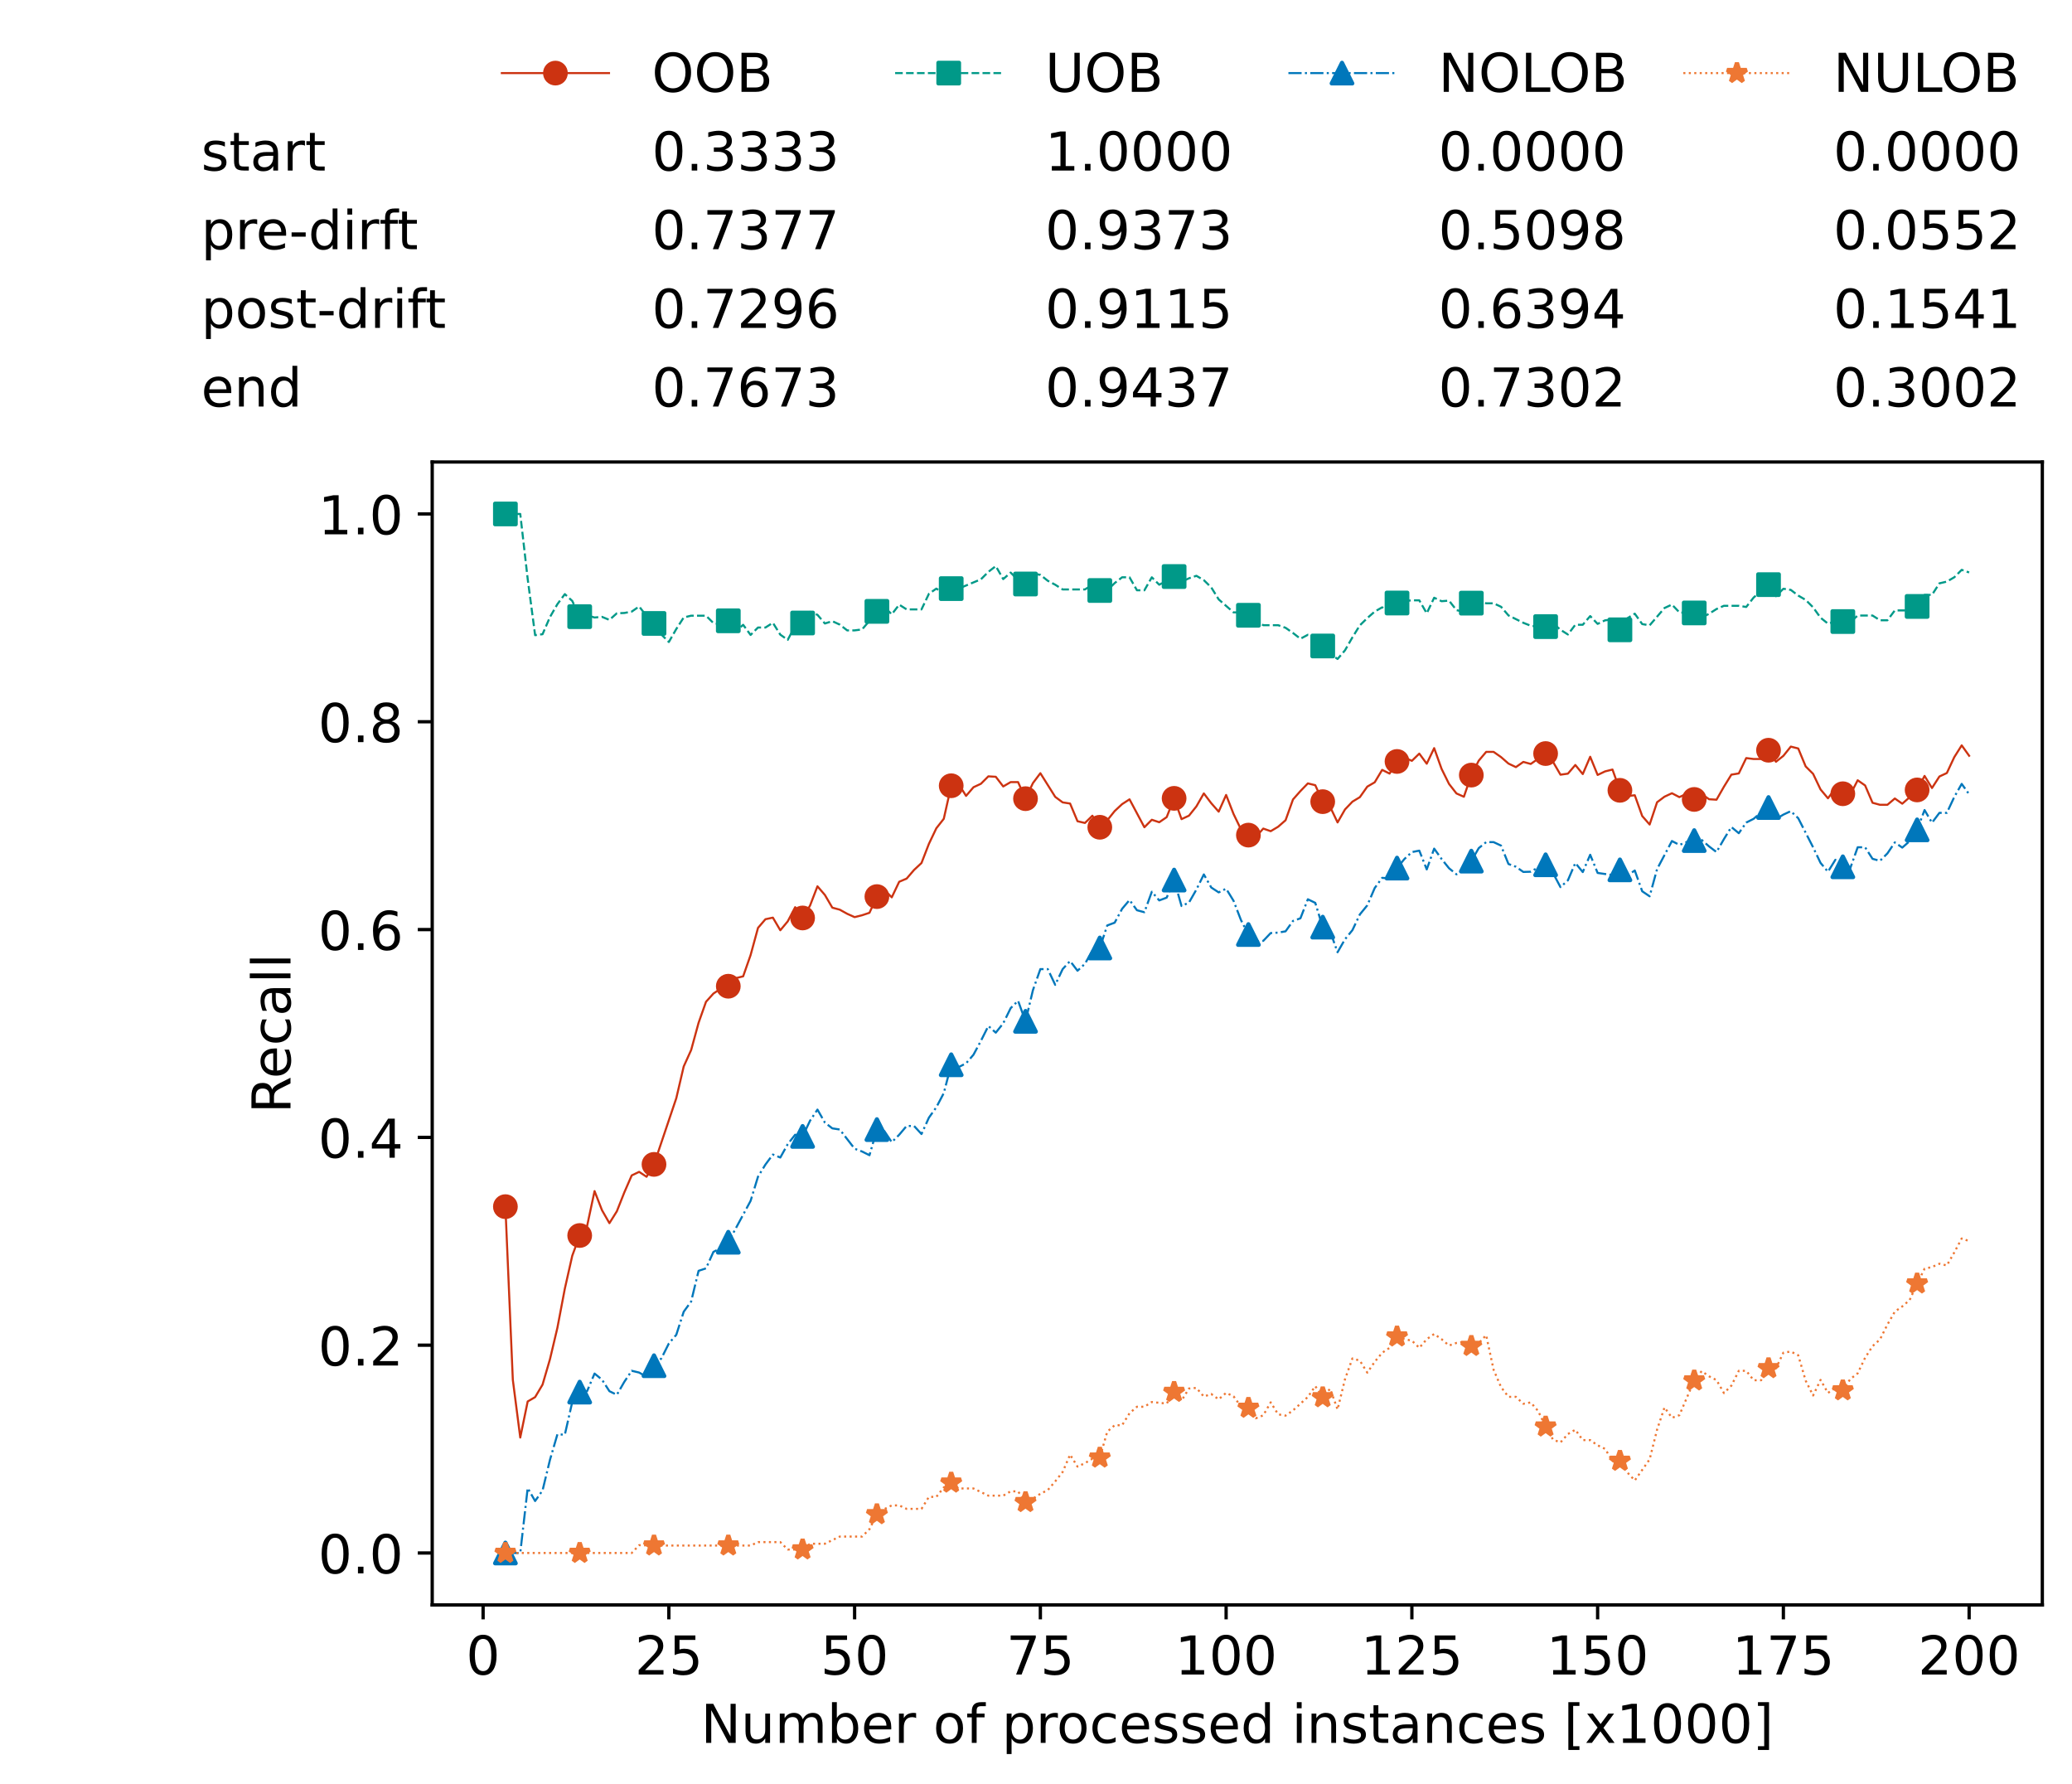 <?xml version="1.0" encoding="utf-8" standalone="no"?>
<!DOCTYPE svg PUBLIC "-//W3C//DTD SVG 1.1//EN"
  "http://www.w3.org/Graphics/SVG/1.1/DTD/svg11.dtd">
<!-- Created with matplotlib (https://matplotlib.org/) -->
<svg height="432.615pt" version="1.1" viewBox="0 0 502.65 432.615" width="502.65pt" xmlns="http://www.w3.org/2000/svg" xmlns:xlink="http://www.w3.org/1999/xlink">
 <defs>
  <style type="text/css">*{stroke-linecap:butt;stroke-linejoin:round;}</style>
 </defs>
 <g id="figure_1">
  <g id="patch_1">
   <path d="M 0 432.615 
L 502.65 432.615 
L 502.65 0 
L 0 0 
z
" style="fill:#ffffff;"/>
  </g>
  <g id="axes_1">
   <g id="patch_2">
    <path d="M 104.85 389.252 
L 495.45 389.252 
L 495.45 112.052 
L 104.85 112.052 
z
" style="fill:#ffffff;"/>
   </g>
   <g id="matplotlib.axis_1">
    <g id="xtick_1">
     <g id="line2d_1">
      <defs>
       <path d="M 0 0 
L 0 3.5 
" id="mf4f42c9103" style="stroke:#000000;stroke-width:0.8;"/>
      </defs>
      <g>
       <use style="stroke:#000000;stroke-width:0.8;" x="117.197" xlink:href="#mf4f42c9103" y="389.252"/>
      </g>
     </g>
     <g id="text_1">
      <!-- 0 -->
      <g transform="translate(113.061 406.13)scale(0.13 -0.13)">
       <defs>
        <path d="M 31.781 66.406 
Q 24.172 66.406 20.328 58.906 
Q 16.5 51.422 16.5 36.375 
Q 16.5 21.391 20.328 13.891 
Q 24.172 6.391 31.781 6.391 
Q 39.453 6.391 43.281 13.891 
Q 47.125 21.391 47.125 36.375 
Q 47.125 51.422 43.281 58.906 
Q 39.453 66.406 31.781 66.406 
z
M 31.781 74.219 
Q 44.047 74.219 50.516 64.516 
Q 56.984 54.828 56.984 36.375 
Q 56.984 17.969 50.516 8.266 
Q 44.047 -1.422 31.781 -1.422 
Q 19.531 -1.422 13.062 8.266 
Q 6.594 17.969 6.594 36.375 
Q 6.594 54.828 13.062 64.516 
Q 19.531 74.219 31.781 74.219 
z
" id="DejaVuSans-48"/>
       </defs>
       <use xlink:href="#DejaVuSans-48"/>
      </g>
     </g>
    </g>
    <g id="xtick_2">
     <g id="line2d_2">
      <g>
       <use style="stroke:#000000;stroke-width:0.8;" x="162.259" xlink:href="#mf4f42c9103" y="389.252"/>
      </g>
     </g>
     <g id="text_2">
      <!-- 25 -->
      <g transform="translate(153.988 406.13)scale(0.13 -0.13)">
       <defs>
        <path d="M 19.188 8.297 
L 53.609 8.297 
L 53.609 0 
L 7.328 0 
L 7.328 8.297 
Q 12.938 14.109 22.625 23.891 
Q 32.328 33.688 34.812 36.531 
Q 39.547 41.844 41.422 45.531 
Q 43.312 49.219 43.312 52.781 
Q 43.312 58.594 39.234 62.25 
Q 35.156 65.922 28.609 65.922 
Q 23.969 65.922 18.812 64.312 
Q 13.672 62.703 7.812 59.422 
L 7.812 69.391 
Q 13.766 71.781 18.938 73 
Q 24.125 74.219 28.422 74.219 
Q 39.75 74.219 46.484 68.547 
Q 53.219 62.891 53.219 53.422 
Q 53.219 48.922 51.531 44.891 
Q 49.859 40.875 45.406 35.406 
Q 44.188 33.984 37.641 27.219 
Q 31.109 20.453 19.188 8.297 
z
" id="DejaVuSans-50"/>
        <path d="M 10.797 72.906 
L 49.516 72.906 
L 49.516 64.594 
L 19.828 64.594 
L 19.828 46.734 
Q 21.969 47.469 24.109 47.828 
Q 26.266 48.188 28.422 48.188 
Q 40.625 48.188 47.75 41.5 
Q 54.891 34.812 54.891 23.391 
Q 54.891 11.625 47.562 5.094 
Q 40.234 -1.422 26.906 -1.422 
Q 22.312 -1.422 17.547 -0.641 
Q 12.797 0.141 7.719 1.703 
L 7.719 11.625 
Q 12.109 9.234 16.797 8.062 
Q 21.484 6.891 26.703 6.891 
Q 35.156 6.891 40.078 11.328 
Q 45.016 15.766 45.016 23.391 
Q 45.016 31 40.078 35.438 
Q 35.156 39.891 26.703 39.891 
Q 22.75 39.891 18.812 39.016 
Q 14.891 38.141 10.797 36.281 
z
" id="DejaVuSans-53"/>
       </defs>
       <use xlink:href="#DejaVuSans-50"/>
       <use x="63.623" xlink:href="#DejaVuSans-53"/>
      </g>
     </g>
    </g>
    <g id="xtick_3">
     <g id="line2d_3">
      <g>
       <use style="stroke:#000000;stroke-width:0.8;" x="207.322" xlink:href="#mf4f42c9103" y="389.252"/>
      </g>
     </g>
     <g id="text_3">
      <!-- 50 -->
      <g transform="translate(199.05 406.13)scale(0.13 -0.13)">
       <use xlink:href="#DejaVuSans-53"/>
       <use x="63.623" xlink:href="#DejaVuSans-48"/>
      </g>
     </g>
    </g>
    <g id="xtick_4">
     <g id="line2d_4">
      <g>
       <use style="stroke:#000000;stroke-width:0.8;" x="252.384" xlink:href="#mf4f42c9103" y="389.252"/>
      </g>
     </g>
     <g id="text_4">
      <!-- 75 -->
      <g transform="translate(244.113 406.13)scale(0.13 -0.13)">
       <defs>
        <path d="M 8.203 72.906 
L 55.078 72.906 
L 55.078 68.703 
L 28.609 0 
L 18.312 0 
L 43.219 64.594 
L 8.203 64.594 
z
" id="DejaVuSans-55"/>
       </defs>
       <use xlink:href="#DejaVuSans-55"/>
       <use x="63.623" xlink:href="#DejaVuSans-53"/>
      </g>
     </g>
    </g>
    <g id="xtick_5">
     <g id="line2d_5">
      <g>
       <use style="stroke:#000000;stroke-width:0.8;" x="297.446" xlink:href="#mf4f42c9103" y="389.252"/>
      </g>
     </g>
     <g id="text_5">
      <!-- 100 -->
      <g transform="translate(285.039 406.13)scale(0.13 -0.13)">
       <defs>
        <path d="M 12.406 8.297 
L 28.516 8.297 
L 28.516 63.922 
L 10.984 60.406 
L 10.984 69.391 
L 28.422 72.906 
L 38.281 72.906 
L 38.281 8.297 
L 54.391 8.297 
L 54.391 0 
L 12.406 0 
z
" id="DejaVuSans-49"/>
       </defs>
       <use xlink:href="#DejaVuSans-49"/>
       <use x="63.623" xlink:href="#DejaVuSans-48"/>
       <use x="127.246" xlink:href="#DejaVuSans-48"/>
      </g>
     </g>
    </g>
    <g id="xtick_6">
     <g id="line2d_6">
      <g>
       <use style="stroke:#000000;stroke-width:0.8;" x="342.509" xlink:href="#mf4f42c9103" y="389.252"/>
      </g>
     </g>
     <g id="text_6">
      <!-- 125 -->
      <g transform="translate(330.102 406.13)scale(0.13 -0.13)">
       <use xlink:href="#DejaVuSans-49"/>
       <use x="63.623" xlink:href="#DejaVuSans-50"/>
       <use x="127.246" xlink:href="#DejaVuSans-53"/>
      </g>
     </g>
    </g>
    <g id="xtick_7">
     <g id="line2d_7">
      <g>
       <use style="stroke:#000000;stroke-width:0.8;" x="387.571" xlink:href="#mf4f42c9103" y="389.252"/>
      </g>
     </g>
     <g id="text_7">
      <!-- 150 -->
      <g transform="translate(375.164 406.13)scale(0.13 -0.13)">
       <use xlink:href="#DejaVuSans-49"/>
       <use x="63.623" xlink:href="#DejaVuSans-53"/>
       <use x="127.246" xlink:href="#DejaVuSans-48"/>
      </g>
     </g>
    </g>
    <g id="xtick_8">
     <g id="line2d_8">
      <g>
       <use style="stroke:#000000;stroke-width:0.8;" x="432.633" xlink:href="#mf4f42c9103" y="389.252"/>
      </g>
     </g>
     <g id="text_8">
      <!-- 175 -->
      <g transform="translate(420.226 406.13)scale(0.13 -0.13)">
       <use xlink:href="#DejaVuSans-49"/>
       <use x="63.623" xlink:href="#DejaVuSans-55"/>
       <use x="127.246" xlink:href="#DejaVuSans-53"/>
      </g>
     </g>
    </g>
    <g id="xtick_9">
     <g id="line2d_9">
      <g>
       <use style="stroke:#000000;stroke-width:0.8;" x="477.695" xlink:href="#mf4f42c9103" y="389.252"/>
      </g>
     </g>
     <g id="text_9">
      <!-- 200 -->
      <g transform="translate(465.289 406.13)scale(0.13 -0.13)">
       <use xlink:href="#DejaVuSans-50"/>
       <use x="63.623" xlink:href="#DejaVuSans-48"/>
       <use x="127.246" xlink:href="#DejaVuSans-48"/>
      </g>
     </g>
    </g>
    <g id="text_10">
     <!-- Number of processed instances [x1000] -->
     <g transform="translate(170.025 422.711)scale(0.13 -0.13)">
      <defs>
       <path d="M 9.812 72.906 
L 23.094 72.906 
L 55.422 11.922 
L 55.422 72.906 
L 64.984 72.906 
L 64.984 0 
L 51.703 0 
L 19.391 60.984 
L 19.391 0 
L 9.812 0 
z
" id="DejaVuSans-78"/>
       <path d="M 8.5 21.578 
L 8.5 54.688 
L 17.484 54.688 
L 17.484 21.922 
Q 17.484 14.156 20.5 10.266 
Q 23.531 6.391 29.594 6.391 
Q 36.859 6.391 41.078 11.031 
Q 45.312 15.672 45.312 23.688 
L 45.312 54.688 
L 54.297 54.688 
L 54.297 0 
L 45.312 0 
L 45.312 8.406 
Q 42.047 3.422 37.719 1 
Q 33.406 -1.422 27.688 -1.422 
Q 18.266 -1.422 13.375 4.438 
Q 8.5 10.297 8.5 21.578 
z
M 31.109 56 
z
" id="DejaVuSans-117"/>
       <path d="M 52 44.188 
Q 55.375 50.25 60.062 53.125 
Q 64.75 56 71.094 56 
Q 79.641 56 84.281 50.016 
Q 88.922 44.047 88.922 33.016 
L 88.922 0 
L 79.891 0 
L 79.891 32.719 
Q 79.891 40.578 77.094 44.375 
Q 74.312 48.188 68.609 48.188 
Q 61.625 48.188 57.562 43.547 
Q 53.516 38.922 53.516 30.906 
L 53.516 0 
L 44.484 0 
L 44.484 32.719 
Q 44.484 40.625 41.703 44.406 
Q 38.922 48.188 33.109 48.188 
Q 26.219 48.188 22.156 43.531 
Q 18.109 38.875 18.109 30.906 
L 18.109 0 
L 9.078 0 
L 9.078 54.688 
L 18.109 54.688 
L 18.109 46.188 
Q 21.188 51.219 25.484 53.609 
Q 29.781 56 35.688 56 
Q 41.656 56 45.828 52.969 
Q 50 49.953 52 44.188 
z
" id="DejaVuSans-109"/>
       <path d="M 48.688 27.297 
Q 48.688 37.203 44.609 42.844 
Q 40.531 48.484 33.406 48.484 
Q 26.266 48.484 22.188 42.844 
Q 18.109 37.203 18.109 27.297 
Q 18.109 17.391 22.188 11.75 
Q 26.266 6.109 33.406 6.109 
Q 40.531 6.109 44.609 11.75 
Q 48.688 17.391 48.688 27.297 
z
M 18.109 46.391 
Q 20.953 51.266 25.266 53.625 
Q 29.594 56 35.594 56 
Q 45.562 56 51.781 48.094 
Q 58.016 40.188 58.016 27.297 
Q 58.016 14.406 51.781 6.484 
Q 45.562 -1.422 35.594 -1.422 
Q 29.594 -1.422 25.266 0.953 
Q 20.953 3.328 18.109 8.203 
L 18.109 0 
L 9.078 0 
L 9.078 75.984 
L 18.109 75.984 
z
" id="DejaVuSans-98"/>
       <path d="M 56.203 29.594 
L 56.203 25.203 
L 14.891 25.203 
Q 15.484 15.922 20.484 11.062 
Q 25.484 6.203 34.422 6.203 
Q 39.594 6.203 44.453 7.469 
Q 49.312 8.734 54.109 11.281 
L 54.109 2.781 
Q 49.266 0.734 44.188 -0.344 
Q 39.109 -1.422 33.891 -1.422 
Q 20.797 -1.422 13.156 6.188 
Q 5.516 13.812 5.516 26.812 
Q 5.516 40.234 12.766 48.109 
Q 20.016 56 32.328 56 
Q 43.359 56 49.781 48.891 
Q 56.203 41.797 56.203 29.594 
z
M 47.219 32.234 
Q 47.125 39.594 43.094 43.984 
Q 39.062 48.391 32.422 48.391 
Q 24.906 48.391 20.391 44.141 
Q 15.875 39.891 15.188 32.172 
z
" id="DejaVuSans-101"/>
       <path d="M 41.109 46.297 
Q 39.594 47.172 37.812 47.578 
Q 36.031 48 33.891 48 
Q 26.266 48 22.188 43.047 
Q 18.109 38.094 18.109 28.812 
L 18.109 0 
L 9.078 0 
L 9.078 54.688 
L 18.109 54.688 
L 18.109 46.188 
Q 20.953 51.172 25.484 53.578 
Q 30.031 56 36.531 56 
Q 37.453 56 38.578 55.875 
Q 39.703 55.766 41.062 55.516 
z
" id="DejaVuSans-114"/>
       <path id="DejaVuSans-32"/>
       <path d="M 30.609 48.391 
Q 23.391 48.391 19.188 42.75 
Q 14.984 37.109 14.984 27.297 
Q 14.984 17.484 19.156 11.844 
Q 23.344 6.203 30.609 6.203 
Q 37.797 6.203 41.984 11.859 
Q 46.188 17.531 46.188 27.297 
Q 46.188 37.016 41.984 42.703 
Q 37.797 48.391 30.609 48.391 
z
M 30.609 56 
Q 42.328 56 49.016 48.375 
Q 55.719 40.766 55.719 27.297 
Q 55.719 13.875 49.016 6.219 
Q 42.328 -1.422 30.609 -1.422 
Q 18.844 -1.422 12.172 6.219 
Q 5.516 13.875 5.516 27.297 
Q 5.516 40.766 12.172 48.375 
Q 18.844 56 30.609 56 
z
" id="DejaVuSans-111"/>
       <path d="M 37.109 75.984 
L 37.109 68.5 
L 28.516 68.5 
Q 23.688 68.5 21.797 66.547 
Q 19.922 64.594 19.922 59.516 
L 19.922 54.688 
L 34.719 54.688 
L 34.719 47.703 
L 19.922 47.703 
L 19.922 0 
L 10.891 0 
L 10.891 47.703 
L 2.297 47.703 
L 2.297 54.688 
L 10.891 54.688 
L 10.891 58.5 
Q 10.891 67.625 15.141 71.797 
Q 19.391 75.984 28.609 75.984 
z
" id="DejaVuSans-102"/>
       <path d="M 18.109 8.203 
L 18.109 -20.797 
L 9.078 -20.797 
L 9.078 54.688 
L 18.109 54.688 
L 18.109 46.391 
Q 20.953 51.266 25.266 53.625 
Q 29.594 56 35.594 56 
Q 45.562 56 51.781 48.094 
Q 58.016 40.188 58.016 27.297 
Q 58.016 14.406 51.781 6.484 
Q 45.562 -1.422 35.594 -1.422 
Q 29.594 -1.422 25.266 0.953 
Q 20.953 3.328 18.109 8.203 
z
M 48.688 27.297 
Q 48.688 37.203 44.609 42.844 
Q 40.531 48.484 33.406 48.484 
Q 26.266 48.484 22.188 42.844 
Q 18.109 37.203 18.109 27.297 
Q 18.109 17.391 22.188 11.75 
Q 26.266 6.109 33.406 6.109 
Q 40.531 6.109 44.609 11.75 
Q 48.688 17.391 48.688 27.297 
z
" id="DejaVuSans-112"/>
       <path d="M 48.781 52.594 
L 48.781 44.188 
Q 44.969 46.297 41.141 47.344 
Q 37.312 48.391 33.406 48.391 
Q 24.656 48.391 19.812 42.844 
Q 14.984 37.312 14.984 27.297 
Q 14.984 17.281 19.812 11.734 
Q 24.656 6.203 33.406 6.203 
Q 37.312 6.203 41.141 7.25 
Q 44.969 8.297 48.781 10.406 
L 48.781 2.094 
Q 45.016 0.344 40.984 -0.531 
Q 36.969 -1.422 32.422 -1.422 
Q 20.062 -1.422 12.781 6.344 
Q 5.516 14.109 5.516 27.297 
Q 5.516 40.672 12.859 48.328 
Q 20.219 56 33.016 56 
Q 37.156 56 41.109 55.141 
Q 45.062 54.297 48.781 52.594 
z
" id="DejaVuSans-99"/>
       <path d="M 44.281 53.078 
L 44.281 44.578 
Q 40.484 46.531 36.375 47.5 
Q 32.281 48.484 27.875 48.484 
Q 21.188 48.484 17.844 46.438 
Q 14.5 44.391 14.5 40.281 
Q 14.5 37.156 16.891 35.375 
Q 19.281 33.594 26.516 31.984 
L 29.594 31.297 
Q 39.156 29.25 43.188 25.516 
Q 47.219 21.781 47.219 15.094 
Q 47.219 7.469 41.188 3.016 
Q 35.156 -1.422 24.609 -1.422 
Q 20.219 -1.422 15.453 -0.562 
Q 10.688 0.297 5.422 2 
L 5.422 11.281 
Q 10.406 8.688 15.234 7.391 
Q 20.062 6.109 24.812 6.109 
Q 31.156 6.109 34.562 8.281 
Q 37.984 10.453 37.984 14.406 
Q 37.984 18.062 35.516 20.016 
Q 33.062 21.969 24.703 23.781 
L 21.578 24.516 
Q 13.234 26.266 9.516 29.906 
Q 5.812 33.547 5.812 39.891 
Q 5.812 47.609 11.281 51.797 
Q 16.75 56 26.812 56 
Q 31.781 56 36.172 55.266 
Q 40.578 54.547 44.281 53.078 
z
" id="DejaVuSans-115"/>
       <path d="M 45.406 46.391 
L 45.406 75.984 
L 54.391 75.984 
L 54.391 0 
L 45.406 0 
L 45.406 8.203 
Q 42.578 3.328 38.25 0.953 
Q 33.938 -1.422 27.875 -1.422 
Q 17.969 -1.422 11.734 6.484 
Q 5.516 14.406 5.516 27.297 
Q 5.516 40.188 11.734 48.094 
Q 17.969 56 27.875 56 
Q 33.938 56 38.25 53.625 
Q 42.578 51.266 45.406 46.391 
z
M 14.797 27.297 
Q 14.797 17.391 18.875 11.75 
Q 22.953 6.109 30.078 6.109 
Q 37.203 6.109 41.297 11.75 
Q 45.406 17.391 45.406 27.297 
Q 45.406 37.203 41.297 42.844 
Q 37.203 48.484 30.078 48.484 
Q 22.953 48.484 18.875 42.844 
Q 14.797 37.203 14.797 27.297 
z
" id="DejaVuSans-100"/>
       <path d="M 9.422 54.688 
L 18.406 54.688 
L 18.406 0 
L 9.422 0 
z
M 9.422 75.984 
L 18.406 75.984 
L 18.406 64.594 
L 9.422 64.594 
z
" id="DejaVuSans-105"/>
       <path d="M 54.891 33.016 
L 54.891 0 
L 45.906 0 
L 45.906 32.719 
Q 45.906 40.484 42.875 44.328 
Q 39.844 48.188 33.797 48.188 
Q 26.516 48.188 22.312 43.547 
Q 18.109 38.922 18.109 30.906 
L 18.109 0 
L 9.078 0 
L 9.078 54.688 
L 18.109 54.688 
L 18.109 46.188 
Q 21.344 51.125 25.703 53.562 
Q 30.078 56 35.797 56 
Q 45.219 56 50.047 50.172 
Q 54.891 44.344 54.891 33.016 
z
" id="DejaVuSans-110"/>
       <path d="M 18.312 70.219 
L 18.312 54.688 
L 36.812 54.688 
L 36.812 47.703 
L 18.312 47.703 
L 18.312 18.016 
Q 18.312 11.328 20.141 9.422 
Q 21.969 7.516 27.594 7.516 
L 36.812 7.516 
L 36.812 0 
L 27.594 0 
Q 17.188 0 13.234 3.875 
Q 9.281 7.766 9.281 18.016 
L 9.281 47.703 
L 2.688 47.703 
L 2.688 54.688 
L 9.281 54.688 
L 9.281 70.219 
z
" id="DejaVuSans-116"/>
       <path d="M 34.281 27.484 
Q 23.391 27.484 19.188 25 
Q 14.984 22.516 14.984 16.5 
Q 14.984 11.719 18.141 8.906 
Q 21.297 6.109 26.703 6.109 
Q 34.188 6.109 38.703 11.406 
Q 43.219 16.703 43.219 25.484 
L 43.219 27.484 
z
M 52.203 31.203 
L 52.203 0 
L 43.219 0 
L 43.219 8.297 
Q 40.141 3.328 35.547 0.953 
Q 30.953 -1.422 24.312 -1.422 
Q 15.922 -1.422 10.953 3.297 
Q 6 8.016 6 15.922 
Q 6 25.141 12.172 29.828 
Q 18.359 34.516 30.609 34.516 
L 43.219 34.516 
L 43.219 35.406 
Q 43.219 41.609 39.141 45 
Q 35.062 48.391 27.688 48.391 
Q 23 48.391 18.547 47.266 
Q 14.109 46.141 10.016 43.891 
L 10.016 52.203 
Q 14.938 54.109 19.578 55.047 
Q 24.219 56 28.609 56 
Q 40.484 56 46.344 49.844 
Q 52.203 43.703 52.203 31.203 
z
" id="DejaVuSans-97"/>
       <path d="M 8.594 75.984 
L 29.297 75.984 
L 29.297 69 
L 17.578 69 
L 17.578 -6.203 
L 29.297 -6.203 
L 29.297 -13.188 
L 8.594 -13.188 
z
" id="DejaVuSans-91"/>
       <path d="M 54.891 54.688 
L 35.109 28.078 
L 55.906 0 
L 45.312 0 
L 29.391 21.484 
L 13.484 0 
L 2.875 0 
L 24.125 28.609 
L 4.688 54.688 
L 15.281 54.688 
L 29.781 35.203 
L 44.281 54.688 
z
" id="DejaVuSans-120"/>
       <path d="M 30.422 75.984 
L 30.422 -13.188 
L 9.719 -13.188 
L 9.719 -6.203 
L 21.391 -6.203 
L 21.391 69 
L 9.719 69 
L 9.719 75.984 
z
" id="DejaVuSans-93"/>
      </defs>
      <use xlink:href="#DejaVuSans-78"/>
      <use x="74.805" xlink:href="#DejaVuSans-117"/>
      <use x="138.184" xlink:href="#DejaVuSans-109"/>
      <use x="235.596" xlink:href="#DejaVuSans-98"/>
      <use x="299.072" xlink:href="#DejaVuSans-101"/>
      <use x="360.596" xlink:href="#DejaVuSans-114"/>
      <use x="401.709" xlink:href="#DejaVuSans-32"/>
      <use x="433.496" xlink:href="#DejaVuSans-111"/>
      <use x="494.678" xlink:href="#DejaVuSans-102"/>
      <use x="529.883" xlink:href="#DejaVuSans-32"/>
      <use x="561.67" xlink:href="#DejaVuSans-112"/>
      <use x="625.146" xlink:href="#DejaVuSans-114"/>
      <use x="664.01" xlink:href="#DejaVuSans-111"/>
      <use x="725.191" xlink:href="#DejaVuSans-99"/>
      <use x="780.172" xlink:href="#DejaVuSans-101"/>
      <use x="841.695" xlink:href="#DejaVuSans-115"/>
      <use x="893.795" xlink:href="#DejaVuSans-115"/>
      <use x="945.895" xlink:href="#DejaVuSans-101"/>
      <use x="1007.418" xlink:href="#DejaVuSans-100"/>
      <use x="1070.895" xlink:href="#DejaVuSans-32"/>
      <use x="1102.682" xlink:href="#DejaVuSans-105"/>
      <use x="1130.465" xlink:href="#DejaVuSans-110"/>
      <use x="1193.844" xlink:href="#DejaVuSans-115"/>
      <use x="1245.943" xlink:href="#DejaVuSans-116"/>
      <use x="1285.152" xlink:href="#DejaVuSans-97"/>
      <use x="1346.432" xlink:href="#DejaVuSans-110"/>
      <use x="1409.811" xlink:href="#DejaVuSans-99"/>
      <use x="1464.791" xlink:href="#DejaVuSans-101"/>
      <use x="1526.314" xlink:href="#DejaVuSans-115"/>
      <use x="1578.414" xlink:href="#DejaVuSans-32"/>
      <use x="1610.201" xlink:href="#DejaVuSans-91"/>
      <use x="1649.215" xlink:href="#DejaVuSans-120"/>
      <use x="1708.395" xlink:href="#DejaVuSans-49"/>
      <use x="1772.018" xlink:href="#DejaVuSans-48"/>
      <use x="1835.641" xlink:href="#DejaVuSans-48"/>
      <use x="1899.264" xlink:href="#DejaVuSans-48"/>
      <use x="1962.887" xlink:href="#DejaVuSans-93"/>
     </g>
    </g>
   </g>
   <g id="matplotlib.axis_2">
    <g id="ytick_1">
     <g id="line2d_10">
      <defs>
       <path d="M 0 0 
L -3.5 0 
" id="mcd98e2f047" style="stroke:#000000;stroke-width:0.8;"/>
      </defs>
      <g>
       <use style="stroke:#000000;stroke-width:0.8;" x="104.85" xlink:href="#mcd98e2f047" y="376.652"/>
      </g>
     </g>
     <g id="text_11">
      <!-- 0.0 -->
      <g transform="translate(77.176 381.591)scale(0.13 -0.13)">
       <defs>
        <path d="M 10.688 12.406 
L 21 12.406 
L 21 0 
L 10.688 0 
z
" id="DejaVuSans-46"/>
       </defs>
       <use xlink:href="#DejaVuSans-48"/>
       <use x="63.623" xlink:href="#DejaVuSans-46"/>
       <use x="95.41" xlink:href="#DejaVuSans-48"/>
      </g>
     </g>
    </g>
    <g id="ytick_2">
     <g id="line2d_11">
      <g>
       <use style="stroke:#000000;stroke-width:0.8;" x="104.85" xlink:href="#mcd98e2f047" y="326.252"/>
      </g>
     </g>
     <g id="text_12">
      <!-- 0.2 -->
      <g transform="translate(77.176 331.191)scale(0.13 -0.13)">
       <use xlink:href="#DejaVuSans-48"/>
       <use x="63.623" xlink:href="#DejaVuSans-46"/>
       <use x="95.41" xlink:href="#DejaVuSans-50"/>
      </g>
     </g>
    </g>
    <g id="ytick_3">
     <g id="line2d_12">
      <g>
       <use style="stroke:#000000;stroke-width:0.8;" x="104.85" xlink:href="#mcd98e2f047" y="275.852"/>
      </g>
     </g>
     <g id="text_13">
      <!-- 0.4 -->
      <g transform="translate(77.176 280.791)scale(0.13 -0.13)">
       <defs>
        <path d="M 37.797 64.312 
L 12.891 25.391 
L 37.797 25.391 
z
M 35.203 72.906 
L 47.609 72.906 
L 47.609 25.391 
L 58.016 25.391 
L 58.016 17.188 
L 47.609 17.188 
L 47.609 0 
L 37.797 0 
L 37.797 17.188 
L 4.891 17.188 
L 4.891 26.703 
z
" id="DejaVuSans-52"/>
       </defs>
       <use xlink:href="#DejaVuSans-48"/>
       <use x="63.623" xlink:href="#DejaVuSans-46"/>
       <use x="95.41" xlink:href="#DejaVuSans-52"/>
      </g>
     </g>
    </g>
    <g id="ytick_4">
     <g id="line2d_13">
      <g>
       <use style="stroke:#000000;stroke-width:0.8;" x="104.85" xlink:href="#mcd98e2f047" y="225.452"/>
      </g>
     </g>
     <g id="text_14">
      <!-- 0.6 -->
      <g transform="translate(77.176 230.391)scale(0.13 -0.13)">
       <defs>
        <path d="M 33.016 40.375 
Q 26.375 40.375 22.484 35.828 
Q 18.609 31.297 18.609 23.391 
Q 18.609 15.531 22.484 10.953 
Q 26.375 6.391 33.016 6.391 
Q 39.656 6.391 43.531 10.953 
Q 47.406 15.531 47.406 23.391 
Q 47.406 31.297 43.531 35.828 
Q 39.656 40.375 33.016 40.375 
z
M 52.594 71.297 
L 52.594 62.312 
Q 48.875 64.062 45.094 64.984 
Q 41.312 65.922 37.594 65.922 
Q 27.828 65.922 22.672 59.328 
Q 17.531 52.734 16.797 39.406 
Q 19.672 43.656 24.016 45.922 
Q 28.375 48.188 33.594 48.188 
Q 44.578 48.188 50.953 41.516 
Q 57.328 34.859 57.328 23.391 
Q 57.328 12.156 50.688 5.359 
Q 44.047 -1.422 33.016 -1.422 
Q 20.359 -1.422 13.672 8.266 
Q 6.984 17.969 6.984 36.375 
Q 6.984 53.656 15.188 63.938 
Q 23.391 74.219 37.203 74.219 
Q 40.922 74.219 44.703 73.484 
Q 48.484 72.75 52.594 71.297 
z
" id="DejaVuSans-54"/>
       </defs>
       <use xlink:href="#DejaVuSans-48"/>
       <use x="63.623" xlink:href="#DejaVuSans-46"/>
       <use x="95.41" xlink:href="#DejaVuSans-54"/>
      </g>
     </g>
    </g>
    <g id="ytick_5">
     <g id="line2d_14">
      <g>
       <use style="stroke:#000000;stroke-width:0.8;" x="104.85" xlink:href="#mcd98e2f047" y="175.052"/>
      </g>
     </g>
     <g id="text_15">
      <!-- 0.8 -->
      <g transform="translate(77.176 179.991)scale(0.13 -0.13)">
       <defs>
        <path d="M 31.781 34.625 
Q 24.75 34.625 20.719 30.859 
Q 16.703 27.094 16.703 20.516 
Q 16.703 13.922 20.719 10.156 
Q 24.75 6.391 31.781 6.391 
Q 38.812 6.391 42.859 10.172 
Q 46.922 13.969 46.922 20.516 
Q 46.922 27.094 42.891 30.859 
Q 38.875 34.625 31.781 34.625 
z
M 21.922 38.812 
Q 15.578 40.375 12.031 44.719 
Q 8.5 49.078 8.5 55.328 
Q 8.5 64.062 14.719 69.141 
Q 20.953 74.219 31.781 74.219 
Q 42.672 74.219 48.875 69.141 
Q 55.078 64.062 55.078 55.328 
Q 55.078 49.078 51.531 44.719 
Q 48 40.375 41.703 38.812 
Q 48.828 37.156 52.797 32.312 
Q 56.781 27.484 56.781 20.516 
Q 56.781 9.906 50.312 4.234 
Q 43.844 -1.422 31.781 -1.422 
Q 19.734 -1.422 13.25 4.234 
Q 6.781 9.906 6.781 20.516 
Q 6.781 27.484 10.781 32.312 
Q 14.797 37.156 21.922 38.812 
z
M 18.312 54.391 
Q 18.312 48.734 21.844 45.562 
Q 25.391 42.391 31.781 42.391 
Q 38.141 42.391 41.719 45.562 
Q 45.312 48.734 45.312 54.391 
Q 45.312 60.062 41.719 63.234 
Q 38.141 66.406 31.781 66.406 
Q 25.391 66.406 21.844 63.234 
Q 18.312 60.062 18.312 54.391 
z
" id="DejaVuSans-56"/>
       </defs>
       <use xlink:href="#DejaVuSans-48"/>
       <use x="63.623" xlink:href="#DejaVuSans-46"/>
       <use x="95.41" xlink:href="#DejaVuSans-56"/>
      </g>
     </g>
    </g>
    <g id="ytick_6">
     <g id="line2d_15">
      <g>
       <use style="stroke:#000000;stroke-width:0.8;" x="104.85" xlink:href="#mcd98e2f047" y="124.652"/>
      </g>
     </g>
     <g id="text_16">
      <!-- 1.0 -->
      <g transform="translate(77.176 129.591)scale(0.13 -0.13)">
       <use xlink:href="#DejaVuSans-49"/>
       <use x="63.623" xlink:href="#DejaVuSans-46"/>
       <use x="95.41" xlink:href="#DejaVuSans-48"/>
      </g>
     </g>
    </g>
    <g id="text_17">
     <!-- Recall -->
     <g transform="translate(70.472 270.044)rotate(-90)scale(0.13 -0.13)">
      <defs>
       <path d="M 44.391 34.188 
Q 47.562 33.109 50.562 29.594 
Q 53.562 26.078 56.594 19.922 
L 66.609 0 
L 56 0 
L 46.688 18.703 
Q 43.062 26.031 39.672 28.422 
Q 36.281 30.812 30.422 30.812 
L 19.672 30.812 
L 19.672 0 
L 9.812 0 
L 9.812 72.906 
L 32.078 72.906 
Q 44.578 72.906 50.734 67.672 
Q 56.891 62.453 56.891 51.906 
Q 56.891 45.016 53.688 40.469 
Q 50.484 35.938 44.391 34.188 
z
M 19.672 64.797 
L 19.672 38.922 
L 32.078 38.922 
Q 39.203 38.922 42.844 42.219 
Q 46.484 45.516 46.484 51.906 
Q 46.484 58.297 42.844 61.547 
Q 39.203 64.797 32.078 64.797 
z
" id="DejaVuSans-82"/>
       <path d="M 9.422 75.984 
L 18.406 75.984 
L 18.406 0 
L 9.422 0 
z
" id="DejaVuSans-108"/>
      </defs>
      <use xlink:href="#DejaVuSans-82"/>
      <use x="64.982" xlink:href="#DejaVuSans-101"/>
      <use x="126.506" xlink:href="#DejaVuSans-99"/>
      <use x="181.486" xlink:href="#DejaVuSans-97"/>
      <use x="242.766" xlink:href="#DejaVuSans-108"/>
      <use x="270.549" xlink:href="#DejaVuSans-108"/>
     </g>
    </g>
   </g>
   <g id="line2d_16"/>
   <g id="line2d_17"/>
   <g id="line2d_18"/>
   <g id="line2d_19"/>
   <g id="line2d_20"/>
   <g id="line2d_21">
    <path clip-path="url(#pbc0ffea928)" d="M 122.605 292.652 
L 124.407 334.652 
L 126.21 348.652 
L 128.012 339.902 
L 129.815 338.852 
L 131.617 335.818 
L 133.419 329.652 
L 135.222 322.027 
L 137.024 312.541 
L 138.827 304.552 
L 140.629 299.652 
L 142.432 297.318 
L 144.234 288.883 
L 146.037 293.515 
L 147.839 296.658 
L 149.642 293.782 
L 151.444 289.224 
L 153.247 285.081 
L 155.049 284.216 
L 156.852 285.402 
L 158.654 282.402 
L 164.062 266.352 
L 165.864 258.652 
L 167.667 254.667 
L 169.469 248.067 
L 171.272 242.967 
L 173.074 240.967 
L 174.877 239.767 
L 176.679 239.194 
L 178.482 237.244 
L 180.284 236.794 
L 182.087 231.64 
L 183.889 225.04 
L 185.692 222.94 
L 187.494 222.558 
L 189.297 225.618 
L 191.099 223.458 
L 192.902 220.022 
L 194.704 222.64 
L 196.507 219.64 
L 198.309 214.96 
L 200.112 217.06 
L 201.914 220.14 
L 203.717 220.625 
L 205.519 221.625 
L 207.322 222.432 
L 209.124 221.982 
L 210.927 221.382 
L 212.729 217.455 
L 214.532 215.835 
L 216.334 217.635 
L 218.137 213.855 
L 219.939 213.091 
L 221.742 210.991 
L 223.544 209.311 
L 225.347 204.659 
L 227.149 200.879 
L 228.952 198.588 
L 230.754 190.57 
L 232.557 190.15 
L 234.359 193.03 
L 236.162 190.93 
L 237.964 190.09 
L 239.767 188.29 
L 241.569 188.398 
L 243.372 190.74 
L 245.174 189.69 
L 246.976 189.69 
L 248.779 193.705 
L 250.581 189.925 
L 252.384 187.525 
L 255.989 193.269 
L 257.791 194.605 
L 259.594 194.885 
L 261.396 199.178 
L 263.199 199.598 
L 265.001 197.841 
L 266.804 200.641 
L 268.606 198.961 
L 270.409 196.711 
L 272.211 195.031 
L 274.014 193.868 
L 277.619 200.635 
L 279.421 198.822 
L 281.224 199.422 
L 283.026 198.184 
L 284.829 193.629 
L 286.631 198.669 
L 288.434 197.829 
L 290.236 195.579 
L 292.039 192.429 
L 293.841 194.808 
L 295.644 196.854 
L 297.446 192.804 
L 299.249 197.424 
L 301.051 201.144 
L 302.854 202.544 
L 304.656 202.964 
L 306.459 200.96 
L 308.261 201.59 
L 310.064 200.513 
L 311.866 198.938 
L 313.669 193.898 
L 315.471 191.861 
L 317.274 190.001 
L 319.076 190.439 
L 320.879 194.429 
L 322.681 195.689 
L 324.484 199.469 
L 326.286 196.319 
L 328.089 194.429 
L 329.891 193.338 
L 331.694 190.783 
L 333.496 189.733 
L 335.299 186.72 
L 337.101 187.62 
L 338.904 184.68 
L 340.706 183.735 
L 342.509 184.528 
L 344.311 182.778 
L 346.114 185.228 
L 347.916 181.448 
L 349.719 186.488 
L 351.521 190.128 
L 353.324 192.438 
L 355.126 193.238 
L 356.928 187.988 
L 358.731 184.488 
L 360.533 182.356 
L 362.336 182.356 
L 364.138 183.616 
L 365.941 185.191 
L 367.743 186.05 
L 369.546 184.79 
L 371.348 185.283 
L 374.953 182.763 
L 376.756 184.788 
L 378.558 187.89 
L 380.361 187.635 
L 382.163 185.535 
L 383.966 187.74 
L 385.768 183.54 
L 387.571 187.95 
L 389.373 187.091 
L 391.176 186.641 
L 392.978 191.681 
L 394.781 193.081 
L 396.583 192.873 
L 398.386 197.913 
L 400.188 199.975 
L 401.991 194.575 
L 403.793 193.225 
L 405.596 192.385 
L 407.398 193.33 
L 409.201 192.49 
L 411.003 193.89 
L 412.806 192.581 
L 414.608 193.841 
L 416.411 193.955 
L 418.213 190.805 
L 420.016 187.88 
L 421.818 187.58 
L 423.621 183.858 
L 425.423 184.087 
L 427.226 184.087 
L 429.028 181.955 
L 430.831 184.755 
L 432.633 183.315 
L 434.436 181.075 
L 436.238 181.533 
L 438.041 185.883 
L 439.843 187.683 
L 441.646 191.463 
L 443.448 193.61 
L 445.251 191.21 
L 447.053 192.51 
L 448.856 192.74 
L 450.658 189.24 
L 452.461 190.5 
L 454.263 194.7 
L 456.066 195.19 
L 457.868 195.19 
L 459.671 193.663 
L 461.473 194.923 
L 463.276 193.348 
L 465.078 191.586 
L 466.881 188.186 
L 468.683 191.126 
L 470.485 188.326 
L 472.288 187.486 
L 474.09 183.636 
L 475.893 180.777 
L 477.695 183.297 
L 477.695 183.297 
" style="fill:none;stroke:#cc3311;stroke-linecap:square;stroke-width:0.5;"/>
    <defs>
     <path d="M 0 2.5 
C 0.663 2.5 1.299 2.237 1.768 1.768 
C 2.237 1.299 2.5 0.663 2.5 0 
C 2.5 -0.663 2.237 -1.299 1.768 -1.768 
C 1.299 -2.237 0.663 -2.5 0 -2.5 
C -0.663 -2.5 -1.299 -2.237 -1.768 -1.768 
C -2.237 -1.299 -2.5 -0.663 -2.5 0 
C -2.5 0.663 -2.237 1.299 -1.768 1.768 
C -1.299 2.237 -0.663 2.5 0 2.5 
z
" id="m9dfa7107b8" style="stroke:#cc3311;"/>
    </defs>
    <g clip-path="url(#pbc0ffea928)">
     <use style="fill:#cc3311;stroke:#cc3311;" x="122.605" xlink:href="#m9dfa7107b8" y="292.652"/>
     <use style="fill:#cc3311;stroke:#cc3311;" x="140.629" xlink:href="#m9dfa7107b8" y="299.652"/>
     <use style="fill:#cc3311;stroke:#cc3311;" x="158.654" xlink:href="#m9dfa7107b8" y="282.402"/>
     <use style="fill:#cc3311;stroke:#cc3311;" x="176.679" xlink:href="#m9dfa7107b8" y="239.194"/>
     <use style="fill:#cc3311;stroke:#cc3311;" x="194.704" xlink:href="#m9dfa7107b8" y="222.64"/>
     <use style="fill:#cc3311;stroke:#cc3311;" x="212.729" xlink:href="#m9dfa7107b8" y="217.455"/>
     <use style="fill:#cc3311;stroke:#cc3311;" x="230.754" xlink:href="#m9dfa7107b8" y="190.57"/>
     <use style="fill:#cc3311;stroke:#cc3311;" x="248.779" xlink:href="#m9dfa7107b8" y="193.705"/>
     <use style="fill:#cc3311;stroke:#cc3311;" x="266.804" xlink:href="#m9dfa7107b8" y="200.641"/>
     <use style="fill:#cc3311;stroke:#cc3311;" x="284.829" xlink:href="#m9dfa7107b8" y="193.629"/>
     <use style="fill:#cc3311;stroke:#cc3311;" x="302.854" xlink:href="#m9dfa7107b8" y="202.544"/>
     <use style="fill:#cc3311;stroke:#cc3311;" x="320.879" xlink:href="#m9dfa7107b8" y="194.429"/>
     <use style="fill:#cc3311;stroke:#cc3311;" x="338.904" xlink:href="#m9dfa7107b8" y="184.68"/>
     <use style="fill:#cc3311;stroke:#cc3311;" x="356.928" xlink:href="#m9dfa7107b8" y="187.988"/>
     <use style="fill:#cc3311;stroke:#cc3311;" x="374.953" xlink:href="#m9dfa7107b8" y="182.763"/>
     <use style="fill:#cc3311;stroke:#cc3311;" x="392.978" xlink:href="#m9dfa7107b8" y="191.681"/>
     <use style="fill:#cc3311;stroke:#cc3311;" x="411.003" xlink:href="#m9dfa7107b8" y="193.89"/>
     <use style="fill:#cc3311;stroke:#cc3311;" x="429.028" xlink:href="#m9dfa7107b8" y="181.955"/>
     <use style="fill:#cc3311;stroke:#cc3311;" x="447.053" xlink:href="#m9dfa7107b8" y="192.51"/>
     <use style="fill:#cc3311;stroke:#cc3311;" x="465.078" xlink:href="#m9dfa7107b8" y="191.586"/>
    </g>
   </g>
   <g id="line2d_22"/>
   <g id="line2d_23"/>
   <g id="line2d_24"/>
   <g id="line2d_25"/>
   <g id="line2d_26">
    <path clip-path="url(#pbc0ffea928)" d="M 122.605 124.652 
L 126.21 124.652 
L 128.012 140.402 
L 129.815 154.052 
L 131.617 153.818 
L 133.419 149.652 
L 135.222 146.527 
L 137.024 144.096 
L 138.827 145.752 
L 140.629 149.561 
L 142.432 149.235 
L 144.234 149.767 
L 146.037 149.61 
L 147.839 150.346 
L 149.642 148.74 
L 151.444 148.671 
L 153.247 148.336 
L 155.049 147.09 
L 156.852 149.404 
L 158.654 151.204 
L 160.457 153.904 
L 162.259 155.704 
L 164.062 152.554 
L 165.864 149.754 
L 167.667 149.323 
L 171.272 149.323 
L 173.074 151.123 
L 174.877 151.423 
L 176.679 150.564 
L 178.482 153.114 
L 180.284 151.539 
L 182.087 153.994 
L 183.889 152.194 
L 185.692 152.194 
L 187.494 151.048 
L 189.297 153.928 
L 191.099 155.188 
L 192.902 151.752 
L 194.704 151.097 
L 196.507 148.397 
L 198.309 149.117 
L 200.112 151.217 
L 201.914 150.657 
L 203.717 151.488 
L 205.519 152.888 
L 207.322 152.888 
L 209.124 152.663 
L 210.927 150.563 
L 212.729 148.272 
L 214.532 147.192 
L 216.334 148.992 
L 218.137 146.652 
L 219.939 147.798 
L 223.544 147.798 
L 225.347 144.018 
L 227.149 142.758 
L 228.952 143.903 
L 230.754 142.758 
L 232.557 142.758 
L 237.964 140.498 
L 239.767 138.698 
L 241.569 137.298 
L 243.372 140.448 
L 245.174 138.873 
L 246.976 140.673 
L 248.779 141.642 
L 250.581 139.122 
L 252.384 139.422 
L 254.186 140.862 
L 255.989 141.816 
L 257.791 142.962 
L 263.199 142.962 
L 265.001 141.816 
L 266.804 143.216 
L 268.606 143.216 
L 270.409 141.416 
L 272.211 140.016 
L 274.014 140.016 
L 275.816 143.166 
L 277.619 143.166 
L 279.421 140.016 
L 281.224 141.816 
L 284.829 139.835 
L 286.631 141.095 
L 288.434 140.255 
L 290.236 139.655 
L 292.039 140.705 
L 293.841 142.467 
L 295.644 145.375 
L 299.249 148.525 
L 301.051 148.525 
L 302.854 149.225 
L 306.459 151.63 
L 310.064 151.63 
L 311.866 152.26 
L 313.669 153.52 
L 315.471 154.92 
L 317.274 153.96 
L 319.076 154.573 
L 320.879 156.673 
L 322.681 158.563 
L 324.484 159.823 
L 326.286 157.723 
L 328.089 154.573 
L 329.891 151.665 
L 331.694 149.903 
L 333.496 148.328 
L 335.299 147.301 
L 337.101 148.351 
L 338.904 146.251 
L 340.706 145.778 
L 342.509 145.602 
L 344.311 145.602 
L 346.114 148.752 
L 347.916 144.972 
L 349.719 145.812 
L 351.521 145.672 
L 353.324 147.982 
L 355.126 148.382 
L 356.928 146.282 
L 358.731 145.932 
L 360.533 146.32 
L 362.336 146.32 
L 364.138 147.16 
L 365.941 149.26 
L 369.546 151.054 
L 371.348 151.766 
L 373.151 151.976 
L 374.953 151.976 
L 376.756 151.189 
L 378.558 152.74 
L 380.361 153.885 
L 382.163 151.522 
L 383.966 151.522 
L 385.768 149.422 
L 387.571 151.312 
L 389.373 150.453 
L 391.176 150.228 
L 392.978 152.748 
L 394.781 149.948 
L 396.583 148.841 
L 398.386 151.361 
L 400.188 151.666 
L 403.793 147.466 
L 405.596 146.626 
L 407.398 148.516 
L 409.201 148.656 
L 411.003 148.656 
L 412.806 149.802 
L 414.608 148.857 
L 416.411 147.711 
L 418.213 146.924 
L 421.818 146.924 
L 423.621 147.21 
L 425.423 144.919 
L 429.028 141.793 
L 430.831 144.593 
L 432.633 142.793 
L 434.436 143.073 
L 436.238 144.448 
L 438.041 145.498 
L 439.843 147.298 
L 441.646 149.818 
L 443.448 151.25 
L 445.251 150.75 
L 447.053 150.75 
L 448.856 150.864 
L 450.658 149.289 
L 454.263 149.289 
L 456.066 150.435 
L 457.868 150.435 
L 459.671 148.048 
L 463.276 148.048 
L 465.078 147.079 
L 466.881 144.279 
L 468.683 144.279 
L 470.485 141.479 
L 472.288 141.059 
L 474.09 140.009 
L 475.893 138.209 
L 477.695 138.839 
L 477.695 138.839 
" style="fill:none;stroke:#009988;stroke-dasharray:1.85,0.8;stroke-dashoffset:0;stroke-width:0.5;"/>
    <defs>
     <path d="M -2.5 2.5 
L 2.5 2.5 
L 2.5 -2.5 
L -2.5 -2.5 
z
" id="m895bf146d0" style="stroke:#009988;stroke-linejoin:miter;"/>
    </defs>
    <g clip-path="url(#pbc0ffea928)">
     <use style="fill:#009988;stroke:#009988;stroke-linejoin:miter;" x="122.605" xlink:href="#m895bf146d0" y="124.652"/>
     <use style="fill:#009988;stroke:#009988;stroke-linejoin:miter;" x="140.629" xlink:href="#m895bf146d0" y="149.561"/>
     <use style="fill:#009988;stroke:#009988;stroke-linejoin:miter;" x="158.654" xlink:href="#m895bf146d0" y="151.204"/>
     <use style="fill:#009988;stroke:#009988;stroke-linejoin:miter;" x="176.679" xlink:href="#m895bf146d0" y="150.564"/>
     <use style="fill:#009988;stroke:#009988;stroke-linejoin:miter;" x="194.704" xlink:href="#m895bf146d0" y="151.097"/>
     <use style="fill:#009988;stroke:#009988;stroke-linejoin:miter;" x="212.729" xlink:href="#m895bf146d0" y="148.272"/>
     <use style="fill:#009988;stroke:#009988;stroke-linejoin:miter;" x="230.754" xlink:href="#m895bf146d0" y="142.758"/>
     <use style="fill:#009988;stroke:#009988;stroke-linejoin:miter;" x="248.779" xlink:href="#m895bf146d0" y="141.642"/>
     <use style="fill:#009988;stroke:#009988;stroke-linejoin:miter;" x="266.804" xlink:href="#m895bf146d0" y="143.216"/>
     <use style="fill:#009988;stroke:#009988;stroke-linejoin:miter;" x="284.829" xlink:href="#m895bf146d0" y="139.835"/>
     <use style="fill:#009988;stroke:#009988;stroke-linejoin:miter;" x="302.854" xlink:href="#m895bf146d0" y="149.225"/>
     <use style="fill:#009988;stroke:#009988;stroke-linejoin:miter;" x="320.879" xlink:href="#m895bf146d0" y="156.673"/>
     <use style="fill:#009988;stroke:#009988;stroke-linejoin:miter;" x="338.904" xlink:href="#m895bf146d0" y="146.251"/>
     <use style="fill:#009988;stroke:#009988;stroke-linejoin:miter;" x="356.928" xlink:href="#m895bf146d0" y="146.282"/>
     <use style="fill:#009988;stroke:#009988;stroke-linejoin:miter;" x="374.953" xlink:href="#m895bf146d0" y="151.976"/>
     <use style="fill:#009988;stroke:#009988;stroke-linejoin:miter;" x="392.978" xlink:href="#m895bf146d0" y="152.748"/>
     <use style="fill:#009988;stroke:#009988;stroke-linejoin:miter;" x="411.003" xlink:href="#m895bf146d0" y="148.656"/>
     <use style="fill:#009988;stroke:#009988;stroke-linejoin:miter;" x="429.028" xlink:href="#m895bf146d0" y="141.793"/>
     <use style="fill:#009988;stroke:#009988;stroke-linejoin:miter;" x="447.053" xlink:href="#m895bf146d0" y="150.75"/>
     <use style="fill:#009988;stroke:#009988;stroke-linejoin:miter;" x="465.078" xlink:href="#m895bf146d0" y="147.079"/>
    </g>
   </g>
   <g id="line2d_27"/>
   <g id="line2d_28"/>
   <g id="line2d_29"/>
   <g id="line2d_30"/>
   <g id="line2d_31">
    <path clip-path="url(#pbc0ffea928)" d="M 122.605 376.652 
L 126.21 376.652 
L 128.012 360.902 
L 129.815 364.052 
L 131.617 361.485 
L 133.419 354.052 
L 135.222 347.877 
L 137.024 347.963 
L 138.827 340.032 
L 140.629 337.634 
L 142.432 337.385 
L 144.234 333.136 
L 146.037 334.608 
L 147.839 337.411 
L 149.642 338.289 
L 151.444 335.155 
L 153.247 332.46 
L 155.049 332.892 
L 156.852 333.934 
L 158.654 331.234 
L 160.457 329.434 
L 162.259 325.834 
L 164.062 323.734 
L 165.864 318.134 
L 167.667 315.657 
L 169.469 308.217 
L 171.272 307.617 
L 173.074 303.617 
L 174.877 302.717 
L 176.679 301.285 
L 182.087 291.256 
L 183.889 285.376 
L 185.692 282.436 
L 187.494 280.018 
L 189.297 280.738 
L 191.099 277.498 
L 192.902 275.207 
L 194.704 275.616 
L 196.507 271.816 
L 198.309 269.116 
L 200.112 272.266 
L 201.914 273.666 
L 203.717 273.943 
L 207.322 278.604 
L 209.124 279.279 
L 210.927 280.179 
L 212.729 273.961 
L 214.532 274.321 
L 216.334 277.021 
L 218.137 275.221 
L 219.939 273.083 
L 221.742 273.083 
L 223.544 275.043 
L 225.347 271.069 
L 227.149 268.549 
L 228.952 265.113 
L 230.754 258.24 
L 232.557 258.8 
L 234.359 257.9 
L 236.162 255.8 
L 237.964 252.44 
L 239.767 248.84 
L 241.569 250.455 
L 243.372 248.194 
L 245.174 244.519 
L 246.976 242.719 
L 248.779 247.703 
L 250.581 240.143 
L 252.384 235.043 
L 254.186 235.043 
L 255.989 238.862 
L 257.791 235.043 
L 259.594 233.083 
L 261.396 235.437 
L 263.199 233.757 
L 265.001 230.55 
L 266.804 229.914 
L 268.606 224.454 
L 270.409 223.779 
L 272.211 220.419 
L 274.014 218.286 
L 275.816 220.761 
L 277.619 221.246 
L 279.421 216.282 
L 281.224 218.382 
L 283.026 217.707 
L 284.829 213.443 
L 286.631 219.743 
L 288.434 218.903 
L 290.236 215.753 
L 292.039 212.078 
L 293.841 215.25 
L 295.644 216.434 
L 297.446 215.534 
L 299.249 218.474 
L 301.051 223.154 
L 302.854 226.654 
L 304.656 228.334 
L 306.459 228.191 
L 308.261 226.301 
L 310.064 226.193 
L 311.866 225.878 
L 313.669 223.358 
L 315.471 222.722 
L 317.274 218.102 
L 319.076 218.977 
L 320.879 224.857 
L 322.681 225.907 
L 324.484 230.947 
L 326.286 227.797 
L 328.089 225.592 
L 329.891 221.776 
L 331.694 219.573 
L 333.496 215.373 
L 335.299 212.908 
L 337.101 213.058 
L 338.904 210.538 
L 340.706 208.333 
L 342.509 206.659 
L 344.311 206.309 
L 346.114 210.859 
L 347.916 205.819 
L 349.719 208.339 
L 351.521 210.579 
L 353.324 212.049 
L 355.126 210.949 
L 356.928 208.849 
L 358.731 205.699 
L 360.533 204.245 
L 362.336 204.245 
L 364.138 205.085 
L 365.941 209.547 
L 367.743 210.215 
L 369.546 211.475 
L 371.348 211.421 
L 373.151 210.371 
L 374.953 209.741 
L 376.756 211.766 
L 378.558 215.158 
L 380.361 213.503 
L 382.163 209.303 
L 383.966 211.508 
L 385.768 207.308 
L 387.571 211.718 
L 391.176 212.23 
L 392.978 210.97 
L 394.781 212.37 
L 396.583 211.124 
L 398.386 216.164 
L 400.188 217.385 
L 401.991 210.785 
L 405.596 203.975 
L 407.398 204.92 
L 409.201 204.22 
L 411.003 203.87 
L 412.806 203.707 
L 414.608 205.282 
L 416.411 206.656 
L 418.213 203.506 
L 420.016 200.581 
L 421.818 202.081 
L 423.621 199.504 
L 425.423 198.588 
L 427.226 197.013 
L 429.028 195.85 
L 430.831 198.65 
L 432.633 197.57 
L 434.436 196.73 
L 436.238 198.448 
L 439.843 205.498 
L 441.646 209.278 
L 443.448 211.426 
L 445.251 208.526 
L 447.053 210.226 
L 448.856 210.569 
L 450.658 205.494 
L 452.461 205.494 
L 454.263 208.294 
L 456.066 208.785 
L 457.868 206.985 
L 459.671 204.312 
L 461.473 205.572 
L 463.276 203.997 
L 465.078 201.266 
L 466.881 196.466 
L 468.683 199.546 
L 470.485 197.146 
L 472.288 197.146 
L 474.09 193.296 
L 475.893 190.119 
L 477.695 192.639 
L 477.695 192.639 
" style="fill:none;stroke:#0077bb;stroke-dasharray:3.2,0.8,0.5,0.8;stroke-dashoffset:0;stroke-width:0.5;"/>
    <defs>
     <path d="M 0 -2.5 
L -2.5 2.5 
L 2.5 2.5 
z
" id="m6674ad190b" style="stroke:#0077bb;stroke-linejoin:miter;"/>
    </defs>
    <g clip-path="url(#pbc0ffea928)">
     <use style="fill:#0077bb;stroke:#0077bb;stroke-linejoin:miter;" x="122.605" xlink:href="#m6674ad190b" y="376.652"/>
     <use style="fill:#0077bb;stroke:#0077bb;stroke-linejoin:miter;" x="140.629" xlink:href="#m6674ad190b" y="337.634"/>
     <use style="fill:#0077bb;stroke:#0077bb;stroke-linejoin:miter;" x="158.654" xlink:href="#m6674ad190b" y="331.234"/>
     <use style="fill:#0077bb;stroke:#0077bb;stroke-linejoin:miter;" x="176.679" xlink:href="#m6674ad190b" y="301.285"/>
     <use style="fill:#0077bb;stroke:#0077bb;stroke-linejoin:miter;" x="194.704" xlink:href="#m6674ad190b" y="275.616"/>
     <use style="fill:#0077bb;stroke:#0077bb;stroke-linejoin:miter;" x="212.729" xlink:href="#m6674ad190b" y="273.961"/>
     <use style="fill:#0077bb;stroke:#0077bb;stroke-linejoin:miter;" x="230.754" xlink:href="#m6674ad190b" y="258.24"/>
     <use style="fill:#0077bb;stroke:#0077bb;stroke-linejoin:miter;" x="248.779" xlink:href="#m6674ad190b" y="247.703"/>
     <use style="fill:#0077bb;stroke:#0077bb;stroke-linejoin:miter;" x="266.804" xlink:href="#m6674ad190b" y="229.914"/>
     <use style="fill:#0077bb;stroke:#0077bb;stroke-linejoin:miter;" x="284.829" xlink:href="#m6674ad190b" y="213.443"/>
     <use style="fill:#0077bb;stroke:#0077bb;stroke-linejoin:miter;" x="302.854" xlink:href="#m6674ad190b" y="226.654"/>
     <use style="fill:#0077bb;stroke:#0077bb;stroke-linejoin:miter;" x="320.879" xlink:href="#m6674ad190b" y="224.857"/>
     <use style="fill:#0077bb;stroke:#0077bb;stroke-linejoin:miter;" x="338.904" xlink:href="#m6674ad190b" y="210.538"/>
     <use style="fill:#0077bb;stroke:#0077bb;stroke-linejoin:miter;" x="356.928" xlink:href="#m6674ad190b" y="208.849"/>
     <use style="fill:#0077bb;stroke:#0077bb;stroke-linejoin:miter;" x="374.953" xlink:href="#m6674ad190b" y="209.741"/>
     <use style="fill:#0077bb;stroke:#0077bb;stroke-linejoin:miter;" x="392.978" xlink:href="#m6674ad190b" y="210.97"/>
     <use style="fill:#0077bb;stroke:#0077bb;stroke-linejoin:miter;" x="411.003" xlink:href="#m6674ad190b" y="203.87"/>
     <use style="fill:#0077bb;stroke:#0077bb;stroke-linejoin:miter;" x="429.028" xlink:href="#m6674ad190b" y="195.85"/>
     <use style="fill:#0077bb;stroke:#0077bb;stroke-linejoin:miter;" x="447.053" xlink:href="#m6674ad190b" y="210.226"/>
     <use style="fill:#0077bb;stroke:#0077bb;stroke-linejoin:miter;" x="465.078" xlink:href="#m6674ad190b" y="201.266"/>
    </g>
   </g>
   <g id="line2d_32"/>
   <g id="line2d_33"/>
   <g id="line2d_34"/>
   <g id="line2d_35"/>
   <g id="line2d_36">
    <path clip-path="url(#pbc0ffea928)" d="M 122.605 376.652 
L 153.247 376.652 
L 155.049 374.757 
L 158.654 374.852 
L 182.087 374.852 
L 183.889 374.012 
L 189.297 374.012 
L 191.099 375.812 
L 194.704 375.812 
L 196.507 374.412 
L 200.112 374.412 
L 203.717 372.672 
L 209.124 372.672 
L 210.927 370.872 
L 212.729 367.272 
L 214.532 366.012 
L 216.334 365.112 
L 218.137 365.112 
L 219.939 365.952 
L 223.544 365.952 
L 225.347 363.044 
L 227.149 363.044 
L 228.952 360.753 
L 230.754 359.608 
L 232.557 361.008 
L 236.162 361.008 
L 239.767 362.748 
L 243.372 362.748 
L 245.174 361.698 
L 246.976 361.698 
L 248.779 364.329 
L 250.581 363.489 
L 252.384 362.289 
L 254.186 361.389 
L 255.989 359.289 
L 257.791 356.998 
L 259.594 352.798 
L 261.396 355.705 
L 263.199 354.865 
L 265.001 353.796 
L 266.804 353.542 
L 268.606 347.242 
L 270.409 345.667 
L 272.211 345.667 
L 274.014 342.759 
L 275.816 341.184 
L 277.619 341.184 
L 279.421 340.039 
L 283.026 340.414 
L 284.829 337.603 
L 286.631 339.703 
L 288.434 336.763 
L 290.236 336.613 
L 292.039 338.713 
L 293.841 338.096 
L 295.644 339.388 
L 297.446 337.813 
L 299.249 338.653 
L 301.051 341.113 
L 302.854 341.463 
L 304.656 343.983 
L 306.459 343.267 
L 308.261 340.117 
L 310.064 343.025 
L 311.866 343.34 
L 313.669 342.08 
L 317.274 338.806 
L 319.076 336.181 
L 320.879 338.911 
L 322.681 336.811 
L 324.484 341.851 
L 326.286 334.501 
L 328.089 329.461 
L 329.891 330.006 
L 331.694 332.913 
L 333.496 330.288 
L 335.299 328.097 
L 337.101 326.897 
L 338.904 324.167 
L 340.706 324.797 
L 342.509 325.15 
L 344.311 326.9 
L 346.114 324.8 
L 347.916 323.54 
L 349.719 324.8 
L 351.521 326.34 
L 353.324 325.71 
L 355.126 325.41 
L 356.928 326.46 
L 358.731 325.76 
L 360.533 323.821 
L 362.336 332.221 
L 364.138 336.421 
L 365.941 338.784 
L 367.743 338.784 
L 369.546 340.464 
L 371.348 340.135 
L 373.151 342.235 
L 374.953 346.015 
L 376.756 349.165 
L 378.558 349.843 
L 380.361 347.807 
L 382.163 346.757 
L 383.966 349.277 
L 385.768 349.277 
L 387.571 350.537 
L 389.373 351.396 
L 391.176 354.321 
L 392.978 354.321 
L 394.781 357.121 
L 396.583 359.06 
L 400.188 353.943 
L 401.991 346.743 
L 403.793 341.343 
L 405.596 343.863 
L 407.398 343.233 
L 411.003 334.833 
L 412.806 332.542 
L 414.608 333.802 
L 416.411 334.719 
L 418.213 337.869 
L 420.016 336.069 
L 421.818 332.469 
L 423.621 332.469 
L 425.423 334.76 
L 427.226 334.76 
L 429.028 331.852 
L 430.831 331.852 
L 432.633 328.072 
L 434.436 327.792 
L 436.238 328.708 
L 438.041 334.858 
L 439.843 338.458 
L 441.646 334.678 
L 443.448 337.828 
L 445.251 336.628 
L 447.053 337.228 
L 448.856 334.479 
L 450.658 333.079 
L 452.461 329.299 
L 454.263 326.499 
L 456.066 324.863 
L 457.868 321.263 
L 459.671 318.113 
L 461.473 316.853 
L 463.276 315.278 
L 465.078 311.313 
L 466.881 307.713 
L 468.683 307.293 
L 470.485 306.493 
L 472.288 306.913 
L 474.09 303.763 
L 475.893 300.374 
L 477.695 301.004 
L 477.695 301.004 
" style="fill:none;stroke:#ee7733;stroke-dasharray:0.5,0.825;stroke-dashoffset:0;stroke-width:0.5;"/>
    <defs>
     <path d="M 0 -2.5 
L -0.561 -0.773 
L -2.378 -0.773 
L -0.908 0.295 
L -1.469 2.023 
L -0 0.955 
L 1.469 2.023 
L 0.908 0.295 
L 2.378 -0.773 
L 0.561 -0.773 
z
" id="md5e57d05ac" style="stroke:#ee7733;stroke-linejoin:bevel;"/>
    </defs>
    <g clip-path="url(#pbc0ffea928)">
     <use style="fill:#ee7733;stroke:#ee7733;stroke-linejoin:bevel;" x="122.605" xlink:href="#md5e57d05ac" y="376.652"/>
     <use style="fill:#ee7733;stroke:#ee7733;stroke-linejoin:bevel;" x="140.629" xlink:href="#md5e57d05ac" y="376.652"/>
     <use style="fill:#ee7733;stroke:#ee7733;stroke-linejoin:bevel;" x="158.654" xlink:href="#md5e57d05ac" y="374.852"/>
     <use style="fill:#ee7733;stroke:#ee7733;stroke-linejoin:bevel;" x="176.679" xlink:href="#md5e57d05ac" y="374.852"/>
     <use style="fill:#ee7733;stroke:#ee7733;stroke-linejoin:bevel;" x="194.704" xlink:href="#md5e57d05ac" y="375.812"/>
     <use style="fill:#ee7733;stroke:#ee7733;stroke-linejoin:bevel;" x="212.729" xlink:href="#md5e57d05ac" y="367.272"/>
     <use style="fill:#ee7733;stroke:#ee7733;stroke-linejoin:bevel;" x="230.754" xlink:href="#md5e57d05ac" y="359.608"/>
     <use style="fill:#ee7733;stroke:#ee7733;stroke-linejoin:bevel;" x="248.779" xlink:href="#md5e57d05ac" y="364.329"/>
     <use style="fill:#ee7733;stroke:#ee7733;stroke-linejoin:bevel;" x="266.804" xlink:href="#md5e57d05ac" y="353.542"/>
     <use style="fill:#ee7733;stroke:#ee7733;stroke-linejoin:bevel;" x="284.829" xlink:href="#md5e57d05ac" y="337.603"/>
     <use style="fill:#ee7733;stroke:#ee7733;stroke-linejoin:bevel;" x="302.854" xlink:href="#md5e57d05ac" y="341.463"/>
     <use style="fill:#ee7733;stroke:#ee7733;stroke-linejoin:bevel;" x="320.879" xlink:href="#md5e57d05ac" y="338.911"/>
     <use style="fill:#ee7733;stroke:#ee7733;stroke-linejoin:bevel;" x="338.904" xlink:href="#md5e57d05ac" y="324.167"/>
     <use style="fill:#ee7733;stroke:#ee7733;stroke-linejoin:bevel;" x="356.928" xlink:href="#md5e57d05ac" y="326.46"/>
     <use style="fill:#ee7733;stroke:#ee7733;stroke-linejoin:bevel;" x="374.953" xlink:href="#md5e57d05ac" y="346.015"/>
     <use style="fill:#ee7733;stroke:#ee7733;stroke-linejoin:bevel;" x="392.978" xlink:href="#md5e57d05ac" y="354.321"/>
     <use style="fill:#ee7733;stroke:#ee7733;stroke-linejoin:bevel;" x="411.003" xlink:href="#md5e57d05ac" y="334.833"/>
     <use style="fill:#ee7733;stroke:#ee7733;stroke-linejoin:bevel;" x="429.028" xlink:href="#md5e57d05ac" y="331.852"/>
     <use style="fill:#ee7733;stroke:#ee7733;stroke-linejoin:bevel;" x="447.053" xlink:href="#md5e57d05ac" y="337.228"/>
     <use style="fill:#ee7733;stroke:#ee7733;stroke-linejoin:bevel;" x="465.078" xlink:href="#md5e57d05ac" y="311.313"/>
    </g>
   </g>
   <g id="line2d_37"/>
   <g id="line2d_38"/>
   <g id="line2d_39"/>
   <g id="line2d_40"/>
   <g id="patch_3">
    <path d="M 104.85 389.252 
L 104.85 112.052 
" style="fill:none;stroke:#000000;stroke-linecap:square;stroke-linejoin:miter;stroke-width:0.8;"/>
   </g>
   <g id="patch_4">
    <path d="M 495.45 389.252 
L 495.45 112.052 
" style="fill:none;stroke:#000000;stroke-linecap:square;stroke-linejoin:miter;stroke-width:0.8;"/>
   </g>
   <g id="patch_5">
    <path d="M 104.85 389.252 
L 495.45 389.252 
" style="fill:none;stroke:#000000;stroke-linecap:square;stroke-linejoin:miter;stroke-width:0.8;"/>
   </g>
   <g id="patch_6">
    <path d="M 104.85 112.052 
L 495.45 112.052 
" style="fill:none;stroke:#000000;stroke-linecap:square;stroke-linejoin:miter;stroke-width:0.8;"/>
   </g>
   <g id="legend_1">
    <g id="line2d_41"/>
    <g id="line2d_42"/>
    <g id="text_18">
     <!--   -->
     <g transform="translate(48.8 22.278)scale(0.13 -0.13)">
      <use xlink:href="#DejaVuSans-32"/>
     </g>
    </g>
    <g id="line2d_43"/>
    <g id="line2d_44"/>
    <g id="text_19">
     <!-- start -->
     <g transform="translate(48.8 41.36)scale(0.13 -0.13)">
      <use xlink:href="#DejaVuSans-115"/>
      <use x="52.1" xlink:href="#DejaVuSans-116"/>
      <use x="91.309" xlink:href="#DejaVuSans-97"/>
      <use x="152.588" xlink:href="#DejaVuSans-114"/>
      <use x="193.701" xlink:href="#DejaVuSans-116"/>
     </g>
    </g>
    <g id="line2d_45"/>
    <g id="line2d_46"/>
    <g id="text_20">
     <!-- pre-dirft -->
     <g transform="translate(48.8 60.441)scale(0.13 -0.13)">
      <defs>
       <path d="M 4.891 31.391 
L 31.203 31.391 
L 31.203 23.391 
L 4.891 23.391 
z
" id="DejaVuSans-45"/>
      </defs>
      <use xlink:href="#DejaVuSans-112"/>
      <use x="63.477" xlink:href="#DejaVuSans-114"/>
      <use x="102.34" xlink:href="#DejaVuSans-101"/>
      <use x="163.863" xlink:href="#DejaVuSans-45"/>
      <use x="199.947" xlink:href="#DejaVuSans-100"/>
      <use x="263.424" xlink:href="#DejaVuSans-105"/>
      <use x="291.207" xlink:href="#DejaVuSans-114"/>
      <use x="332.32" xlink:href="#DejaVuSans-102"/>
      <use x="365.775" xlink:href="#DejaVuSans-116"/>
     </g>
    </g>
    <g id="line2d_47"/>
    <g id="line2d_48"/>
    <g id="text_21">
     <!-- post-drift -->
     <g transform="translate(48.8 79.523)scale(0.13 -0.13)">
      <use xlink:href="#DejaVuSans-112"/>
      <use x="63.477" xlink:href="#DejaVuSans-111"/>
      <use x="124.658" xlink:href="#DejaVuSans-115"/>
      <use x="176.758" xlink:href="#DejaVuSans-116"/>
      <use x="215.967" xlink:href="#DejaVuSans-45"/>
      <use x="252.051" xlink:href="#DejaVuSans-100"/>
      <use x="315.527" xlink:href="#DejaVuSans-114"/>
      <use x="356.641" xlink:href="#DejaVuSans-105"/>
      <use x="384.424" xlink:href="#DejaVuSans-102"/>
      <use x="417.879" xlink:href="#DejaVuSans-116"/>
     </g>
    </g>
    <g id="line2d_49"/>
    <g id="line2d_50"/>
    <g id="text_22">
     <!-- end -->
     <g transform="translate(48.8 98.604)scale(0.13 -0.13)">
      <use xlink:href="#DejaVuSans-101"/>
      <use x="61.523" xlink:href="#DejaVuSans-110"/>
      <use x="124.902" xlink:href="#DejaVuSans-100"/>
     </g>
    </g>
    <g id="line2d_51">
     <path d="M 121.741 17.728 
L 147.741 17.728 
" style="fill:none;stroke:#cc3311;stroke-linecap:square;stroke-width:0.5;"/>
    </g>
    <g id="line2d_52">
     <g>
      <use style="fill:#cc3311;stroke:#cc3311;" x="134.741" xlink:href="#m9dfa7107b8" y="17.728"/>
     </g>
    </g>
    <g id="text_23">
     <!-- OOB -->
     <g transform="translate(158.141 22.278)scale(0.13 -0.13)">
      <defs>
       <path d="M 39.406 66.219 
Q 28.656 66.219 22.328 58.203 
Q 16.016 50.203 16.016 36.375 
Q 16.016 22.609 22.328 14.594 
Q 28.656 6.594 39.406 6.594 
Q 50.141 6.594 56.422 14.594 
Q 62.703 22.609 62.703 36.375 
Q 62.703 50.203 56.422 58.203 
Q 50.141 66.219 39.406 66.219 
z
M 39.406 74.219 
Q 54.734 74.219 63.906 63.938 
Q 73.094 53.656 73.094 36.375 
Q 73.094 19.141 63.906 8.859 
Q 54.734 -1.422 39.406 -1.422 
Q 24.031 -1.422 14.812 8.828 
Q 5.609 19.094 5.609 36.375 
Q 5.609 53.656 14.812 63.938 
Q 24.031 74.219 39.406 74.219 
z
" id="DejaVuSans-79"/>
       <path d="M 19.672 34.812 
L 19.672 8.109 
L 35.5 8.109 
Q 43.453 8.109 47.281 11.406 
Q 51.125 14.703 51.125 21.484 
Q 51.125 28.328 47.281 31.562 
Q 43.453 34.812 35.5 34.812 
z
M 19.672 64.797 
L 19.672 42.828 
L 34.281 42.828 
Q 41.5 42.828 45.031 45.531 
Q 48.578 48.25 48.578 53.812 
Q 48.578 59.328 45.031 62.062 
Q 41.5 64.797 34.281 64.797 
z
M 9.812 72.906 
L 35.016 72.906 
Q 46.297 72.906 52.391 68.219 
Q 58.5 63.531 58.5 54.891 
Q 58.5 48.188 55.375 44.234 
Q 52.25 40.281 46.188 39.312 
Q 53.469 37.75 57.5 32.781 
Q 61.531 27.828 61.531 20.406 
Q 61.531 10.641 54.891 5.312 
Q 48.25 0 35.984 0 
L 9.812 0 
z
" id="DejaVuSans-66"/>
      </defs>
      <use xlink:href="#DejaVuSans-79"/>
      <use x="78.711" xlink:href="#DejaVuSans-79"/>
      <use x="157.422" xlink:href="#DejaVuSans-66"/>
     </g>
    </g>
    <g id="line2d_53"/>
    <g id="line2d_54"/>
    <g id="text_24">
     <!-- 0.3333 -->
     <g transform="translate(158.141 41.36)scale(0.13 -0.13)">
      <defs>
       <path d="M 40.578 39.312 
Q 47.656 37.797 51.625 33 
Q 55.609 28.219 55.609 21.188 
Q 55.609 10.406 48.188 4.484 
Q 40.766 -1.422 27.094 -1.422 
Q 22.516 -1.422 17.656 -0.516 
Q 12.797 0.391 7.625 2.203 
L 7.625 11.719 
Q 11.719 9.328 16.594 8.109 
Q 21.484 6.891 26.812 6.891 
Q 36.078 6.891 40.938 10.547 
Q 45.797 14.203 45.797 21.188 
Q 45.797 27.641 41.281 31.266 
Q 36.766 34.906 28.719 34.906 
L 20.219 34.906 
L 20.219 43.016 
L 29.109 43.016 
Q 36.375 43.016 40.234 45.922 
Q 44.094 48.828 44.094 54.297 
Q 44.094 59.906 40.109 62.906 
Q 36.141 65.922 28.719 65.922 
Q 24.656 65.922 20.016 65.031 
Q 15.375 64.156 9.812 62.312 
L 9.812 71.094 
Q 15.438 72.656 20.344 73.438 
Q 25.25 74.219 29.594 74.219 
Q 40.828 74.219 47.359 69.109 
Q 53.906 64.016 53.906 55.328 
Q 53.906 49.266 50.438 45.094 
Q 46.969 40.922 40.578 39.312 
z
" id="DejaVuSans-51"/>
      </defs>
      <use xlink:href="#DejaVuSans-48"/>
      <use x="63.623" xlink:href="#DejaVuSans-46"/>
      <use x="95.41" xlink:href="#DejaVuSans-51"/>
      <use x="159.033" xlink:href="#DejaVuSans-51"/>
      <use x="222.656" xlink:href="#DejaVuSans-51"/>
      <use x="286.279" xlink:href="#DejaVuSans-51"/>
     </g>
    </g>
    <g id="line2d_55"/>
    <g id="line2d_56"/>
    <g id="text_25">
     <!-- 0.7377 -->
     <g transform="translate(158.141 60.441)scale(0.13 -0.13)">
      <use xlink:href="#DejaVuSans-48"/>
      <use x="63.623" xlink:href="#DejaVuSans-46"/>
      <use x="95.41" xlink:href="#DejaVuSans-55"/>
      <use x="159.033" xlink:href="#DejaVuSans-51"/>
      <use x="222.656" xlink:href="#DejaVuSans-55"/>
      <use x="286.279" xlink:href="#DejaVuSans-55"/>
     </g>
    </g>
    <g id="line2d_57"/>
    <g id="line2d_58"/>
    <g id="text_26">
     <!-- 0.7296 -->
     <g transform="translate(158.141 79.523)scale(0.13 -0.13)">
      <defs>
       <path d="M 10.984 1.516 
L 10.984 10.5 
Q 14.703 8.734 18.5 7.812 
Q 22.312 6.891 25.984 6.891 
Q 35.75 6.891 40.891 13.453 
Q 46.047 20.016 46.781 33.406 
Q 43.953 29.203 39.594 26.953 
Q 35.25 24.703 29.984 24.703 
Q 19.047 24.703 12.672 31.312 
Q 6.297 37.938 6.297 49.422 
Q 6.297 60.641 12.938 67.422 
Q 19.578 74.219 30.609 74.219 
Q 43.266 74.219 49.922 64.516 
Q 56.594 54.828 56.594 36.375 
Q 56.594 19.141 48.406 8.859 
Q 40.234 -1.422 26.422 -1.422 
Q 22.703 -1.422 18.891 -0.688 
Q 15.094 0.047 10.984 1.516 
z
M 30.609 32.422 
Q 37.25 32.422 41.125 36.953 
Q 45.016 41.5 45.016 49.422 
Q 45.016 57.281 41.125 61.844 
Q 37.25 66.406 30.609 66.406 
Q 23.969 66.406 20.094 61.844 
Q 16.219 57.281 16.219 49.422 
Q 16.219 41.5 20.094 36.953 
Q 23.969 32.422 30.609 32.422 
z
" id="DejaVuSans-57"/>
      </defs>
      <use xlink:href="#DejaVuSans-48"/>
      <use x="63.623" xlink:href="#DejaVuSans-46"/>
      <use x="95.41" xlink:href="#DejaVuSans-55"/>
      <use x="159.033" xlink:href="#DejaVuSans-50"/>
      <use x="222.656" xlink:href="#DejaVuSans-57"/>
      <use x="286.279" xlink:href="#DejaVuSans-54"/>
     </g>
    </g>
    <g id="line2d_59"/>
    <g id="line2d_60"/>
    <g id="text_27">
     <!-- 0.7673 -->
     <g transform="translate(158.141 98.604)scale(0.13 -0.13)">
      <use xlink:href="#DejaVuSans-48"/>
      <use x="63.623" xlink:href="#DejaVuSans-46"/>
      <use x="95.41" xlink:href="#DejaVuSans-55"/>
      <use x="159.033" xlink:href="#DejaVuSans-54"/>
      <use x="222.656" xlink:href="#DejaVuSans-55"/>
      <use x="286.279" xlink:href="#DejaVuSans-51"/>
     </g>
    </g>
    <g id="line2d_61">
     <path d="M 217.149 17.728 
L 243.149 17.728 
" style="fill:none;stroke:#009988;stroke-dasharray:1.85,0.8;stroke-dashoffset:0;stroke-width:0.5;"/>
    </g>
    <g id="line2d_62">
     <g>
      <use style="fill:#009988;stroke:#009988;stroke-linejoin:miter;" x="230.149" xlink:href="#m895bf146d0" y="17.728"/>
     </g>
    </g>
    <g id="text_28">
     <!-- UOB -->
     <g transform="translate(253.549 22.278)scale(0.13 -0.13)">
      <defs>
       <path d="M 8.688 72.906 
L 18.609 72.906 
L 18.609 28.609 
Q 18.609 16.891 22.844 11.734 
Q 27.094 6.594 36.625 6.594 
Q 46.094 6.594 50.344 11.734 
Q 54.594 16.891 54.594 28.609 
L 54.594 72.906 
L 64.5 72.906 
L 64.5 27.391 
Q 64.5 13.141 57.438 5.859 
Q 50.391 -1.422 36.625 -1.422 
Q 22.797 -1.422 15.734 5.859 
Q 8.688 13.141 8.688 27.391 
z
" id="DejaVuSans-85"/>
      </defs>
      <use xlink:href="#DejaVuSans-85"/>
      <use x="73.193" xlink:href="#DejaVuSans-79"/>
      <use x="151.904" xlink:href="#DejaVuSans-66"/>
     </g>
    </g>
    <g id="line2d_63"/>
    <g id="line2d_64"/>
    <g id="text_29">
     <!-- 1.0000 -->
     <g transform="translate(253.549 41.36)scale(0.13 -0.13)">
      <use xlink:href="#DejaVuSans-49"/>
      <use x="63.623" xlink:href="#DejaVuSans-46"/>
      <use x="95.41" xlink:href="#DejaVuSans-48"/>
      <use x="159.033" xlink:href="#DejaVuSans-48"/>
      <use x="222.656" xlink:href="#DejaVuSans-48"/>
      <use x="286.279" xlink:href="#DejaVuSans-48"/>
     </g>
    </g>
    <g id="line2d_65"/>
    <g id="line2d_66"/>
    <g id="text_30">
     <!-- 0.9373 -->
     <g transform="translate(253.549 60.441)scale(0.13 -0.13)">
      <use xlink:href="#DejaVuSans-48"/>
      <use x="63.623" xlink:href="#DejaVuSans-46"/>
      <use x="95.41" xlink:href="#DejaVuSans-57"/>
      <use x="159.033" xlink:href="#DejaVuSans-51"/>
      <use x="222.656" xlink:href="#DejaVuSans-55"/>
      <use x="286.279" xlink:href="#DejaVuSans-51"/>
     </g>
    </g>
    <g id="line2d_67"/>
    <g id="line2d_68"/>
    <g id="text_31">
     <!-- 0.9115 -->
     <g transform="translate(253.549 79.523)scale(0.13 -0.13)">
      <use xlink:href="#DejaVuSans-48"/>
      <use x="63.623" xlink:href="#DejaVuSans-46"/>
      <use x="95.41" xlink:href="#DejaVuSans-57"/>
      <use x="159.033" xlink:href="#DejaVuSans-49"/>
      <use x="222.656" xlink:href="#DejaVuSans-49"/>
      <use x="286.279" xlink:href="#DejaVuSans-53"/>
     </g>
    </g>
    <g id="line2d_69"/>
    <g id="line2d_70"/>
    <g id="text_32">
     <!-- 0.9437 -->
     <g transform="translate(253.549 98.604)scale(0.13 -0.13)">
      <use xlink:href="#DejaVuSans-48"/>
      <use x="63.623" xlink:href="#DejaVuSans-46"/>
      <use x="95.41" xlink:href="#DejaVuSans-57"/>
      <use x="159.033" xlink:href="#DejaVuSans-52"/>
      <use x="222.656" xlink:href="#DejaVuSans-51"/>
      <use x="286.279" xlink:href="#DejaVuSans-55"/>
     </g>
    </g>
    <g id="line2d_71">
     <path d="M 312.558 17.728 
L 338.558 17.728 
" style="fill:none;stroke:#0077bb;stroke-dasharray:3.2,0.8,0.5,0.8;stroke-dashoffset:0;stroke-width:0.5;"/>
    </g>
    <g id="line2d_72">
     <g>
      <use style="fill:#0077bb;stroke:#0077bb;stroke-linejoin:miter;" x="325.558" xlink:href="#m6674ad190b" y="17.728"/>
     </g>
    </g>
    <g id="text_33">
     <!-- NOLOB -->
     <g transform="translate(348.958 22.278)scale(0.13 -0.13)">
      <defs>
       <path d="M 9.812 72.906 
L 19.672 72.906 
L 19.672 8.297 
L 55.172 8.297 
L 55.172 0 
L 9.812 0 
z
" id="DejaVuSans-76"/>
      </defs>
      <use xlink:href="#DejaVuSans-78"/>
      <use x="74.805" xlink:href="#DejaVuSans-79"/>
      <use x="153.516" xlink:href="#DejaVuSans-76"/>
      <use x="205.604" xlink:href="#DejaVuSans-79"/>
      <use x="284.314" xlink:href="#DejaVuSans-66"/>
     </g>
    </g>
    <g id="line2d_73"/>
    <g id="line2d_74"/>
    <g id="text_34">
     <!-- 0.0000 -->
     <g transform="translate(348.958 41.36)scale(0.13 -0.13)">
      <use xlink:href="#DejaVuSans-48"/>
      <use x="63.623" xlink:href="#DejaVuSans-46"/>
      <use x="95.41" xlink:href="#DejaVuSans-48"/>
      <use x="159.033" xlink:href="#DejaVuSans-48"/>
      <use x="222.656" xlink:href="#DejaVuSans-48"/>
      <use x="286.279" xlink:href="#DejaVuSans-48"/>
     </g>
    </g>
    <g id="line2d_75"/>
    <g id="line2d_76"/>
    <g id="text_35">
     <!-- 0.5098 -->
     <g transform="translate(348.958 60.441)scale(0.13 -0.13)">
      <use xlink:href="#DejaVuSans-48"/>
      <use x="63.623" xlink:href="#DejaVuSans-46"/>
      <use x="95.41" xlink:href="#DejaVuSans-53"/>
      <use x="159.033" xlink:href="#DejaVuSans-48"/>
      <use x="222.656" xlink:href="#DejaVuSans-57"/>
      <use x="286.279" xlink:href="#DejaVuSans-56"/>
     </g>
    </g>
    <g id="line2d_77"/>
    <g id="line2d_78"/>
    <g id="text_36">
     <!-- 0.6394 -->
     <g transform="translate(348.958 79.523)scale(0.13 -0.13)">
      <use xlink:href="#DejaVuSans-48"/>
      <use x="63.623" xlink:href="#DejaVuSans-46"/>
      <use x="95.41" xlink:href="#DejaVuSans-54"/>
      <use x="159.033" xlink:href="#DejaVuSans-51"/>
      <use x="222.656" xlink:href="#DejaVuSans-57"/>
      <use x="286.279" xlink:href="#DejaVuSans-52"/>
     </g>
    </g>
    <g id="line2d_79"/>
    <g id="line2d_80"/>
    <g id="text_37">
     <!-- 0.7302 -->
     <g transform="translate(348.958 98.604)scale(0.13 -0.13)">
      <use xlink:href="#DejaVuSans-48"/>
      <use x="63.623" xlink:href="#DejaVuSans-46"/>
      <use x="95.41" xlink:href="#DejaVuSans-55"/>
      <use x="159.033" xlink:href="#DejaVuSans-51"/>
      <use x="222.656" xlink:href="#DejaVuSans-48"/>
      <use x="286.279" xlink:href="#DejaVuSans-50"/>
     </g>
    </g>
    <g id="line2d_81">
     <path d="M 408.362 17.728 
L 434.362 17.728 
" style="fill:none;stroke:#ee7733;stroke-dasharray:0.5,0.825;stroke-dashoffset:0;stroke-width:0.5;"/>
    </g>
    <g id="line2d_82">
     <g>
      <use style="fill:#ee7733;stroke:#ee7733;stroke-linejoin:bevel;" x="421.362" xlink:href="#md5e57d05ac" y="17.728"/>
     </g>
    </g>
    <g id="text_38">
     <!-- NULOB -->
     <g transform="translate(444.762 22.278)scale(0.13 -0.13)">
      <use xlink:href="#DejaVuSans-78"/>
      <use x="74.805" xlink:href="#DejaVuSans-85"/>
      <use x="147.998" xlink:href="#DejaVuSans-76"/>
      <use x="200.086" xlink:href="#DejaVuSans-79"/>
      <use x="278.797" xlink:href="#DejaVuSans-66"/>
     </g>
    </g>
    <g id="line2d_83"/>
    <g id="line2d_84"/>
    <g id="text_39">
     <!-- 0.0000 -->
     <g transform="translate(444.762 41.36)scale(0.13 -0.13)">
      <use xlink:href="#DejaVuSans-48"/>
      <use x="63.623" xlink:href="#DejaVuSans-46"/>
      <use x="95.41" xlink:href="#DejaVuSans-48"/>
      <use x="159.033" xlink:href="#DejaVuSans-48"/>
      <use x="222.656" xlink:href="#DejaVuSans-48"/>
      <use x="286.279" xlink:href="#DejaVuSans-48"/>
     </g>
    </g>
    <g id="line2d_85"/>
    <g id="line2d_86"/>
    <g id="text_40">
     <!-- 0.0552 -->
     <g transform="translate(444.762 60.441)scale(0.13 -0.13)">
      <use xlink:href="#DejaVuSans-48"/>
      <use x="63.623" xlink:href="#DejaVuSans-46"/>
      <use x="95.41" xlink:href="#DejaVuSans-48"/>
      <use x="159.033" xlink:href="#DejaVuSans-53"/>
      <use x="222.656" xlink:href="#DejaVuSans-53"/>
      <use x="286.279" xlink:href="#DejaVuSans-50"/>
     </g>
    </g>
    <g id="line2d_87"/>
    <g id="line2d_88"/>
    <g id="text_41">
     <!-- 0.1541 -->
     <g transform="translate(444.762 79.523)scale(0.13 -0.13)">
      <use xlink:href="#DejaVuSans-48"/>
      <use x="63.623" xlink:href="#DejaVuSans-46"/>
      <use x="95.41" xlink:href="#DejaVuSans-49"/>
      <use x="159.033" xlink:href="#DejaVuSans-53"/>
      <use x="222.656" xlink:href="#DejaVuSans-52"/>
      <use x="286.279" xlink:href="#DejaVuSans-49"/>
     </g>
    </g>
    <g id="line2d_89"/>
    <g id="line2d_90"/>
    <g id="text_42">
     <!-- 0.3002 -->
     <g transform="translate(444.762 98.604)scale(0.13 -0.13)">
      <use xlink:href="#DejaVuSans-48"/>
      <use x="63.623" xlink:href="#DejaVuSans-46"/>
      <use x="95.41" xlink:href="#DejaVuSans-51"/>
      <use x="159.033" xlink:href="#DejaVuSans-48"/>
      <use x="222.656" xlink:href="#DejaVuSans-48"/>
      <use x="286.279" xlink:href="#DejaVuSans-50"/>
     </g>
    </g>
   </g>
  </g>
 </g>
 <defs>
  <clipPath id="pbc0ffea928">
   <rect height="277.2" width="390.6" x="104.85" y="112.052"/>
  </clipPath>
 </defs>
</svg>
